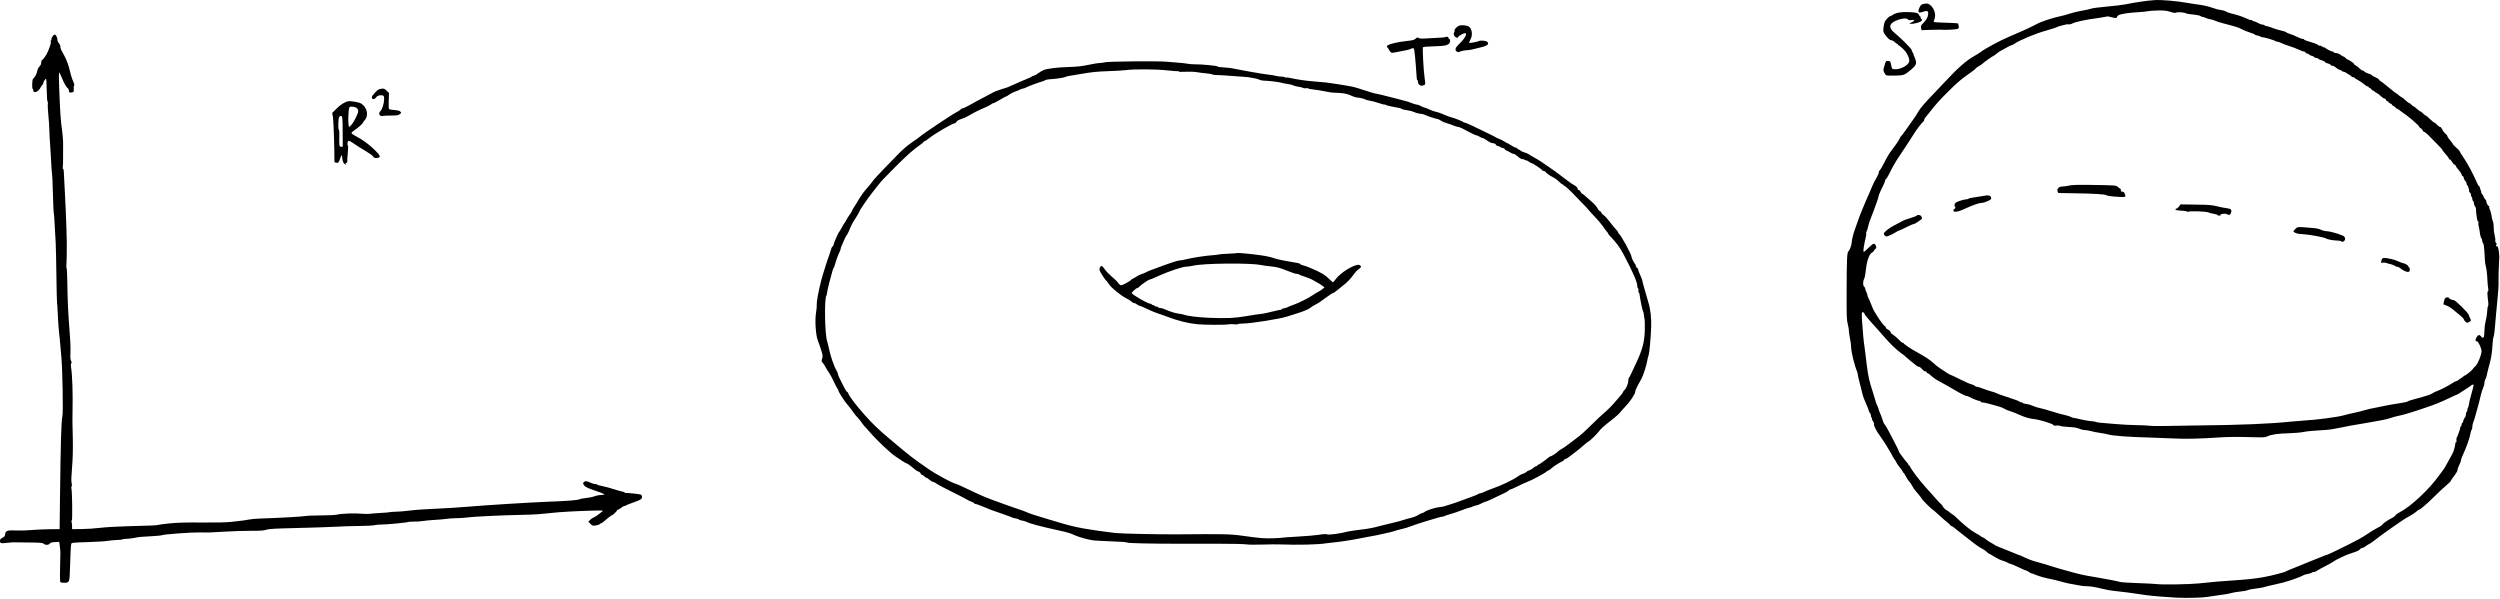 <?xml version="1.0" encoding="UTF-8" standalone="no"?>
<!-- Created with Inkscape (http://www.inkscape.org/) -->

<svg
   version="1.1"
   id="svg877"
   width="4694.667"
   height="1124"
   viewBox="0 0 4694.667 1124"
   xmlns="http://www.w3.org/2000/svg"
   xmlns:svg="http://www.w3.org/2000/svg">
  <defs
     id="defs881" />
  <g
     id="g883">
    <path
       style="fill:#000000;stroke-width:1.333"
       d="m 4086,1122.264 c -18.472,-0.93 -46.312,-3.263 -55.333,-4.636 -24.063,-3.663 -51.819,-7.331 -60,-7.931 -5.5,-0.403 -17.114,-2.538 -25.809,-4.744 -9.561,-2.426 -19.31,-4.024 -24.667,-4.043 -4.872,-0.017 -11.258,-0.615 -14.191,-1.328 -2.933,-0.713 -9.489,-1.911 -14.568,-2.663 -5.079,-0.752 -11.979,-2.23 -15.333,-3.285 -6.429,-2.021 -25.539,-6.629 -33.432,-8.061 -5.477,-0.994 -19.653,-5.534 -22.982,-7.36 -1.274,-0.699 -3.143,-1.27 -4.154,-1.27 -1.011,0 -3.364,-1.2 -5.228,-2.667 -1.865,-1.467 -4.073,-2.667 -4.908,-2.667 -0.835,0 -7.04,-2.667 -13.79,-5.928 -6.75,-3.26 -14.072,-6.341 -16.272,-6.846 -2.2,-0.505 -4.9,-1.646 -6,-2.536 -1.1,-0.89 -5,-2.421 -8.667,-3.402 -3.667,-0.981 -10.723,-4.372 -15.68,-7.536 -4.958,-3.164 -9.503,-5.753 -10.101,-5.753 -0.598,0 -2.542,-1.552 -4.32,-3.448 -1.778,-1.896 -5.632,-4.548 -8.566,-5.893 -2.933,-1.345 -9.028,-5.343 -13.544,-8.886 -4.516,-3.542 -14.046,-10.941 -21.178,-16.441 -7.132,-5.5 -14.917,-11.65 -17.299,-13.667 -2.382,-2.017 -5.002,-3.667 -5.822,-3.667 -0.82,0 -1.491,-0.477 -1.491,-1.059 0,-0.583 -2.85,-3.286 -6.333,-6.007 -3.483,-2.721 -10.818,-9.145 -16.299,-14.274 -5.481,-5.129 -10.386,-9.326 -10.899,-9.326 -1.026,0 -19.802,-18.632 -19.802,-19.651 0,-0.904 -7.927,-11.011 -12.057,-15.373 -1.922,-2.03 -4.787,-6.279 -6.368,-9.444 -1.581,-3.165 -4.085,-6.85 -5.564,-8.189 -1.48,-1.339 -4.313,-5.639 -6.296,-9.556 -1.983,-3.917 -4.08,-7.121 -4.66,-7.121 -0.58,0 -1.055,-0.64 -1.055,-1.423 0,-0.783 -2.7,-4.738 -6,-8.789 -3.3,-4.051 -6,-7.951 -6,-8.666 0,-0.715 -1.459,-3.213 -3.242,-5.55 -1.783,-2.338 -3.889,-5.748 -4.681,-7.578 -0.791,-1.83 -2.783,-5.462 -4.425,-8.072 -1.642,-2.609 -4.749,-7.709 -6.903,-11.333 -2.155,-3.624 -6.654,-10.466 -10,-15.205 -6.501,-9.208 -8.812,-12.863 -10.151,-16.051 -0.462,-1.1 -1.456,-3.293 -2.209,-4.873 -0.753,-1.58 -1.007,-3.46 -0.564,-4.177 0.443,-0.717 -0.425,-2.868 -1.929,-4.781 -1.504,-1.912 -2.386,-4.042 -1.96,-4.731 0.426,-0.69 0.165,-1.631 -0.58,-2.092 -0.745,-0.461 -1.355,-2.259 -1.355,-3.997 0,-1.738 -0.9,-4.059 -2,-5.159 -1.1,-1.1 -2,-2.702 -2,-3.56 0,-0.858 -0.823,-3.451 -1.829,-5.762 -7.178,-16.486 -9.011,-21.286 -10.08,-26.403 -0.666,-3.189 -2.853,-11.798 -4.859,-19.132 -2.006,-7.333 -3.756,-14.833 -3.888,-16.667 -0.132,-1.833 -0.628,-4.233 -1.103,-5.333 -5.069,-11.752 -11.172,-36.631 -11.446,-46.658 -0.109,-4.028 -0.746,-9.428 -1.413,-12 -1.17,-4.51 -2.943,-17.226 -2.977,-21.342 -0.013,-1.1 -0.82,-5.3 -1.803,-9.333 -2.178,-8.937 -2.323,-13.025 -2.217,-62.667 0.124,-57.73 0.771,-72.654 3.218,-74.167 2.09,-1.292 6.296,-12.176 6.242,-16.154 -0.057,-4.23 3.531,-19.113 6.031,-25.012 0.932,-2.2 3.355,-9.1 5.384,-15.333 3.137,-9.639 13.311,-34.432 22.158,-54 1.326,-2.933 3.663,-8.475 5.193,-12.315 1.53,-3.84 4.867,-10.44 7.416,-14.667 2.549,-4.227 4.636,-8.962 4.638,-10.522 0,-1.56 0.942,-3.615 2.088,-4.567 1.147,-0.952 4.641,-6.875 7.765,-13.163 5.764,-11.601 10.197,-18.93 15.745,-26.029 6.463,-8.27 14.376,-20.134 14.39,-21.574 0.013,-0.827 0.974,-2.299 2.146,-3.272 1.172,-0.973 4.789,-5.696 8.038,-10.497 3.248,-4.8 9.214,-13.228 13.258,-18.728 4.043,-5.5 9.156,-13.35 11.362,-17.443 2.455,-4.557 11.404,-15.157 23.076,-27.333 10.486,-10.94 22.906,-24.029 27.6,-29.087 23,-24.787 38.849,-38.698 53.514,-46.971 4.594,-2.592 10.185,-6.104 12.423,-7.806 8.966,-6.815 36.979,-21.884 53.263,-28.652 1.467,-0.61 5.667,-2.452 9.333,-4.094 12.82,-5.741 16.005,-7.119 16.667,-7.212 0.953,-0.134 24.272,-11.372 26.667,-12.852 5.917,-3.657 30.078,-11.694 42.667,-14.192 5.5,-1.091 13.9,-3.378 18.667,-5.082 4.767,-1.704 14.667,-4.093 22,-5.309 7.333,-1.216 15.433,-3.013 18,-3.993 2.567,-0.98 15.912,-2.754 29.656,-3.943 13.744,-1.188 29.344,-3.039 34.667,-4.113 20.645,-4.165 39.025,-6.843 55.01,-8.015 12.522,-0.918 43.783,1.814 63.535,5.552 5.611,1.062 12.511,2.146 15.333,2.408 9.167,0.853 21.465,3.497 29.384,6.316 8.432,3.002 10.396,3.501 18.414,4.677 2.933,0.43 6.233,1.522 7.333,2.427 1.1,0.905 5,2.397 8.667,3.318 15.46,3.88 21.395,5.875 31.653,10.638 3.476,1.614 6.926,2.56 7.667,2.103 0.741,-0.458 1.347,-0.197 1.347,0.58 0,0.777 0.808,1.412 1.795,1.412 1.672,0 7.814,2.524 13.187,5.419 1.274,0.686 3.488,1.248 4.921,1.248 1.433,0 2.977,0.6 3.43,1.333 0.453,0.733 2.001,1.333 3.438,1.333 1.438,0 6.295,1.496 10.794,3.324 4.499,1.828 11.837,4.064 16.307,4.969 4.47,0.905 8.905,2.393 9.854,3.308 0.95,0.914 4.067,2.293 6.927,3.063 2.86,0.77 8.8,3.186 13.198,5.369 4.399,2.183 9.232,3.968 10.739,3.968 1.508,0 2.741,0.504 2.741,1.12 0,0.616 2.55,1.846 5.667,2.733 13.273,3.779 18.915,5.872 20.738,7.694 1.067,1.067 2.762,1.624 3.767,1.238 1.005,-0.386 1.828,-0.085 1.828,0.669 0,0.754 0.6,0.999 1.333,0.546 0.733,-0.453 1.333,-0.189 1.333,0.588 0,0.777 1.15,1.412 2.556,1.412 1.405,0 2.755,0.45 3,1 0.703,1.583 11.248,7 13.626,7 1.183,0 2.152,0.6 2.152,1.333 0,0.733 1.84,1.333 4.089,1.333 2.307,0 5.993,1.452 8.459,3.333 2.404,1.833 4.971,3.333 5.704,3.333 0.734,0 2.42,1.2 3.748,2.667 1.327,1.467 2.9,2.667 3.494,2.667 1.927,0 13.127,7.602 12.348,8.381 -0.416,0.416 0.95,1.647 3.035,2.735 2.085,1.089 5.532,3.812 7.661,6.051 2.129,2.239 4.357,3.771 4.952,3.404 0.594,-0.367 2.271,0.522 3.726,1.977 1.455,1.455 5.077,3.3 8.049,4.1 2.972,0.8 5.404,1.917 5.404,2.482 0,0.565 3.246,2.487 7.213,4.27 3.967,1.784 6.95,3.668 6.629,4.188 -0.321,0.52 0.783,1.669 2.454,2.555 1.671,0.886 8.737,6.378 15.704,12.207 6.967,5.828 13.567,10.942 14.667,11.364 1.1,0.422 2.9,1.771 4,2.996 1.1,1.226 3.8,3.164 6,4.307 2.2,1.143 5.762,3.932 7.916,6.197 2.154,2.265 4.599,4.119 5.434,4.119 0.835,0 2.927,1.5 4.65,3.333 1.722,1.833 3.653,3.333 4.291,3.333 0.637,0 3.607,2.25 6.599,5 2.992,2.75 5.881,4.878 6.42,4.73 0.538,-0.149 2.676,1.501 4.751,3.667 2.075,2.165 4.41,3.95 5.189,3.966 0.779,0.016 4.396,3.016 8.037,6.667 3.641,3.651 7.338,6.638 8.215,6.638 0.877,0 3.109,1.8 4.96,4 1.851,2.2 4.335,4 5.52,4 1.187,0 2.999,2.023 4.037,4.507 1.036,2.479 3.705,6.04 5.932,7.914 2.227,1.874 4.049,4.27 4.049,5.325 0,1.055 2.095,4.206 4.656,7.001 2.561,2.796 4.961,6.044 5.334,7.219 0.373,1.175 3.378,4.393 6.678,7.151 3.3,2.758 6,5.608 6,6.332 0,0.724 3.797,6.844 8.439,13.6 7.233,10.529 17.162,29.327 25.326,47.95 1.206,2.75 2.837,5 3.626,5 0.788,0 1.129,0.493 0.756,1.096 -0.372,0.603 0.189,2.765 1.248,4.805 1.059,2.04 1.64,4.17 1.293,4.732 -0.348,0.562 0.556,2.392 2.007,4.065 1.451,1.674 2.639,3.738 2.639,4.587 0,0.85 1.206,2.839 2.68,4.422 1.474,1.582 2.531,3.345 2.35,3.918 -0.658,2.072 3.313,9.653 4.631,8.839 0.75,-0.464 1.058,-0.012 0.692,1.017 -0.363,1.019 -0.047,3.038 0.702,4.488 1.592,3.082 3.514,10.35 4.239,16.031 0.281,2.2 1.253,5.8 2.162,8 0.908,2.2 1.518,7 1.355,10.667 -0.163,3.667 0.593,10.072 1.681,14.234 1.087,4.162 1.675,8.723 1.305,10.135 -0.369,1.412 0.21,3.448 1.287,4.525 1.364,1.364 1.577,2.638 0.704,4.199 -1.265,2.261 -1.143,2.439 1.879,2.741 1.026,0.103 2.061,3.498 2.692,8.833 1.312,11.082 1.289,9.111 0.292,25.333 -0.473,7.7 -0.812,19.1 -0.754,25.333 0.059,6.233 0.075,11.933 0.036,12.667 -0.039,0.733 -0.261,4.933 -0.494,9.333 -0.233,4.4 -1.086,14 -1.895,21.333 -0.809,7.333 -1.758,17.233 -2.108,22 -1.879,25.591 -3.809,43.49 -4.822,44.719 -0.628,0.762 -1.471,6.462 -1.873,12.667 -1.28,19.768 -2.15,25.393 -6.26,40.501 -2.211,8.129 -4.353,16.88 -4.759,19.446 -0.406,2.567 -1.56,5.85 -2.564,7.297 -1.004,1.446 -1.826,4.62 -1.826,7.053 0,2.433 -1.124,6.649 -2.497,9.37 -1.373,2.721 -3.521,9.747 -4.773,15.614 -1.252,5.867 -4.043,16.667 -6.204,24 -2.16,7.333 -4.164,14.533 -4.452,16 -0.289,1.467 -1.474,4.897 -2.633,7.624 -1.159,2.726 -2.108,7.041 -2.108,9.588 0,2.547 -0.534,4.961 -1.186,5.364 -0.652,0.403 -1.502,2.689 -1.889,5.079 -1.618,10.001 -7.101,25.785 -15.071,43.385 -1.753,3.872 -3.188,7.93 -3.188,9.018 0,1.088 -0.527,3.02 -1.171,4.294 -3.034,6 -5.496,12.629 -5.496,14.794 0,1.314 -2.7,5.865 -6,10.115 -3.3,4.25 -6,8.142 -6,8.648 0,1.298 -3.813,5.124 -12.05,12.091 -3.901,3.3 -12.836,11.724 -19.855,18.72 -7.019,6.996 -15.095,14.496 -17.947,16.667 -2.852,2.171 -5.959,4.697 -6.905,5.614 -0.946,0.917 -2.299,1.667 -3.007,1.667 -0.708,0 -3.09,1.684 -5.294,3.742 -2.203,2.058 -7.817,5.772 -12.474,8.252 -4.657,2.481 -11.905,6.946 -16.106,9.924 -4.201,2.978 -12.505,8.714 -18.455,12.748 -5.949,4.033 -14.352,10.033 -18.673,13.333 -4.32,3.3 -10.804,8.245 -14.408,10.989 -3.604,2.744 -7.664,5.396 -9.023,5.894 -1.359,0.497 -4.167,2.302 -6.239,4.011 -2.073,1.709 -4.893,3.106 -6.267,3.106 -1.374,0 -2.978,0.812 -3.564,1.805 -1.448,2.451 -5.765,4.594 -15.522,7.702 -4.516,1.439 -10.311,3.57 -12.877,4.735 -12.823,5.822 -16.997,7.944 -20.667,10.505 -2.2,1.536 -5.8,3.716 -8,4.845 -13.3,6.825 -25.507,13.496 -26.6,14.536 -0.697,0.662 -2.611,1.205 -4.255,1.205 -1.643,0 -3.326,0.548 -3.74,1.217 -0.414,0.669 -3.276,1.644 -6.361,2.165 -3.085,0.521 -6.532,1.43 -7.66,2.021 -12.515,6.546 -34.545,13.755 -54.718,17.906 -9.167,1.886 -18.142,4.057 -19.946,4.825 -1.804,0.768 -8.704,1.999 -15.333,2.735 -6.63,0.736 -13.854,2.138 -16.054,3.115 -2.2,0.977 -8.5,2.142 -14,2.59 -5.5,0.448 -13,1.722 -16.667,2.832 -3.667,1.109 -9.667,2.297 -13.333,2.639 -3.667,0.342 -9.667,1.184 -13.333,1.871 -8.507,1.594 -27.387,4.003 -30,3.828 -1.1,-0.074 -8,0.163 -15.333,0.525 -7.333,0.363 -21.733,0.236 -32,-0.281 z m 42.667,-26.666 c 30.093,-3.15 40.102,-4.03 60.667,-5.336 27.445,-1.743 43.75,-3.434 60,-6.222 14.131,-2.424 41.143,-9.301 43.282,-11.019 0.762,-0.612 5.585,-2.707 10.718,-4.656 5.133,-1.949 11.133,-4.381 13.333,-5.405 2.2,-1.024 11.8,-4.953 21.333,-8.732 9.533,-3.779 18.833,-7.495 20.667,-8.257 6.833,-2.842 8.748,-3.551 12,-4.444 3.51,-0.965 41.738,-19.757 58.541,-28.779 5.431,-2.916 13.531,-7.894 18,-11.063 4.469,-3.169 11.84,-7.624 16.381,-9.899 4.541,-2.276 8.741,-4.896 9.333,-5.824 1.88,-2.943 11.536,-9.807 17.431,-12.392 3.128,-1.371 6.558,-3.821 7.621,-5.444 1.064,-1.623 4.508,-4.237 7.655,-5.809 21.011,-10.493 56.236,-43.394 75.036,-70.085 1.467,-2.082 3.906,-5.324 5.42,-7.205 3.528,-4.38 7.161,-10.45 13.146,-21.961 2.633,-5.065 5.291,-9.865 5.907,-10.667 1.792,-2.333 5.527,-14.975 5.527,-18.708 0,-1.879 0.67,-3.416 1.489,-3.416 0.86,0 1.177,-1.192 0.751,-2.82 -0.406,-1.551 -0.246,-3.801 0.355,-5 2.466,-4.922 6.739,-17.049 6.739,-19.127 0,-1.226 0.6,-2.6 1.333,-3.053 0.733,-0.453 1.333,-1.989 1.333,-3.412 0,-1.423 0.525,-2.588 1.167,-2.588 0.642,0 1.534,-1.835 1.982,-4.077 0.449,-2.243 1.724,-4.985 2.833,-6.095 1.11,-1.11 2.018,-3.74 2.018,-5.844 0,-2.104 0.6,-4.197 1.333,-4.65 0.733,-0.453 1.333,-2.169 1.333,-3.812 0,-1.643 0.56,-3.558 1.244,-4.255 0.684,-0.697 1.496,-3.667 1.804,-6.6 0.308,-2.933 1.818,-9.533 3.357,-14.667 1.539,-5.133 3.101,-10.833 3.472,-12.667 0.371,-1.833 1.071,-4.683 1.554,-6.333 0.642,-2.189 0.327,-3 -1.165,-3 -1.124,0 -2.244,0.453 -2.489,1.006 -0.244,0.553 -4.644,3.64 -9.778,6.859 -5.133,3.219 -10.959,6.966 -12.946,8.327 -1.987,1.361 -3.997,2.474 -4.466,2.474 -0.469,0 -7.244,3.057 -15.054,6.792 -17.75,8.49 -22.989,10.592 -46.201,18.532 -23.67,8.098 -39.293,12.786 -48.871,14.665 -4.145,0.813 -10.515,2.567 -14.155,3.898 -3.64,1.33 -10.748,3.122 -15.796,3.982 -5.048,0.86 -13.978,2.495 -19.845,3.633 -5.867,1.138 -17.867,3.207 -26.667,4.597 -8.8,1.39 -18.7,3.178 -22,3.974 -3.3,0.795 -9,1.923 -12.667,2.506 -3.667,0.583 -9.667,1.699 -13.333,2.481 -3.667,0.781 -14.96,1.78 -25.097,2.219 -10.137,0.439 -22.737,1.721 -28,2.849 -5.263,1.128 -17.67,2.244 -27.57,2.481 -20.56,0.492 -34.472,2.476 -40.501,5.777 -3.608,1.976 -7.199,2.2 -26.832,1.672 -29.672,-0.797 -46.491,-0.71 -62,0.32 -38.348,2.547 -64.026,3.177 -85.333,2.093 -12.833,-0.653 -34.733,-1.48 -48.667,-1.838 -38.688,-0.994 -69.021,-3.291 -77.175,-5.843 -2.287,-0.716 -8.959,-1.99 -14.825,-2.83 -5.867,-0.841 -13.586,-2.376 -17.153,-3.411 -3.568,-1.035 -8.668,-1.895 -11.333,-1.911 -2.666,-0.016 -7.34,-1.161 -10.387,-2.545 -3.806,-1.728 -9.947,-2.74 -19.625,-3.235 -7.747,-0.396 -15.255,-1.346 -16.685,-2.111 -1.429,-0.765 -4.473,-1.016 -6.764,-0.558 -3.026,0.605 -4.606,0.236 -5.776,-1.351 -1.832,-2.485 -26.559,-9.948 -35.61,-10.748 -8.282,-0.732 -19.184,-3.957 -28.674,-8.481 -4.396,-2.096 -11.593,-4.903 -15.993,-6.238 -4.4,-1.335 -9.5,-3.471 -11.333,-4.746 -1.833,-1.276 -6.633,-3.217 -10.667,-4.315 C 3749.3,762.155 3741.5,760 3736,758.464 c -5.5,-1.536 -11.685,-2.807 -13.745,-2.824 -2.151,-0.018 -3.395,-0.599 -2.921,-1.365 0.453,-0.733 -0.335,-1.333 -1.752,-1.333 -2.623,0 -12.718,-3.908 -19.12,-7.402 -1.946,-1.062 -4.346,-1.937 -5.333,-1.944 -2.183,-0.015 -11.103,-4.428 -21.58,-10.677 -9.196,-5.485 -20.29,-11.736 -29.547,-16.649 -6.862,-3.642 -12.465,-7.627 -17.611,-12.525 -1.619,-1.541 -3.588,-2.803 -4.375,-2.803 -0.787,0 -1.789,-0.934 -2.228,-2.077 -0.438,-1.142 -1.552,-1.787 -2.476,-1.432 -0.923,0.354 -3.393,-1.411 -5.487,-3.923 -2.095,-2.512 -4.74,-4.568 -5.878,-4.568 -1.138,0 -3.465,-1.05 -5.17,-2.333 -5.503,-4.142 -20.735,-16.833 -22.109,-18.421 -0.733,-0.848 -4.064,-3.371 -7.402,-5.608 -6.872,-4.606 -21.654,-18.936 -30.598,-29.662 -3.3,-3.958 -9.661,-11.121 -14.136,-15.918 -7.117,-7.63 -18.636,-20.787 -21.646,-24.723 -0.561,-0.733 -1.42,-2.383 -1.91,-3.667 -0.49,-1.283 -1.868,-2.333 -3.061,-2.333 -1.921,0 -2.076,1.647 -1.351,14.333 1.094,19.155 3.234,41.991 4.779,51 0.692,4.033 1.594,10.933 2.005,15.333 0.411,4.4 1.362,12.5 2.113,18 3.541,25.928 3.975,27.821 12.529,54.667 1.986,6.233 3.839,12.497 4.117,13.92 0.278,1.423 1.718,5.166 3.2,8.319 1.482,3.153 2.694,6.347 2.694,7.098 0,0.751 0.552,2.408 1.227,3.681 1.361,2.568 6.157,15.43 7.364,19.747 0.425,1.521 1.816,3.935 3.091,5.365 1.275,1.43 4.609,7.086 7.409,12.568 2.8,5.483 7.999,15.484 11.552,22.225 3.554,6.741 6.894,13.641 7.422,15.333 0.528,1.692 1.369,3.377 1.869,3.744 0.499,0.367 2.775,3.367 5.056,6.667 2.281,3.3 5.692,7.624 7.579,9.608 1.887,1.985 3.431,4.235 3.431,5 0,0.765 0.6,1.392 1.333,1.392 0.733,0 1.333,0.638 1.333,1.418 0,2.886 18.834,27.855 30.681,40.677 6.728,7.281 15.027,16.533 18.442,20.559 3.415,4.027 7.56,8.42 9.21,9.763 1.65,1.343 3,2.971 3,3.618 0,1.424 6.387,7.964 7.778,7.964 0.544,0 3.067,1.776 5.606,3.946 2.539,2.17 5.02,3.97 5.514,4 0.494,0.03 2.605,1.704 4.693,3.721 15.48,14.955 28.737,25.796 37.19,30.412 5.45,2.976 10.625,6.126 11.498,7 0.874,0.874 2.218,1.59 2.988,1.592 0.77,0 3.336,1.657 5.701,3.679 2.365,2.022 6.566,4.841 9.333,6.264 2.768,1.423 5.932,3.302 7.032,4.174 2.048,1.624 8.228,4.277 24.667,10.591 5.133,1.971 11.85,4.718 14.927,6.103 3.076,1.385 6.079,2.519 6.671,2.519 0.593,0 5.418,2.106 10.724,4.679 5.305,2.574 12.803,5.517 16.662,6.541 9.681,2.569 28.457,8.128 35.683,10.565 3.3,1.113 9.6,3.006 14,4.206 4.4,1.2 12.2,3.368 17.333,4.817 19.362,5.466 26.896,7.132 47.333,10.463 18.465,3.01 41.592,7.478 48,9.274 2.567,0.719 17.267,1.686 32.667,2.148 15.4,0.462 31.9,1.331 36.667,1.93 10.398,1.308 61.169,0.461 78,-1.301 z m -2,-296.636 c 81.309,-0.815 135.812,-3.087 177.487,-7.4 7.784,-0.806 18.284,-1.664 23.333,-1.907 20.087,-0.969 61.721,-6.379 72.513,-9.423 6.233,-1.758 13.733,-3.597 16.667,-4.085 5.423,-0.904 20.207,-4.583 28.66,-7.132 2.563,-0.773 8.263,-2.036 12.667,-2.807 4.404,-0.771 13.107,-2.545 19.34,-3.943 6.233,-1.398 18.233,-3.519 26.667,-4.715 8.433,-1.195 16.049,-2.766 16.925,-3.491 1.62,-1.342 5.191,-2.431 29.455,-8.982 7.542,-2.036 15.342,-4.905 17.333,-6.375 1.991,-1.47 6.02,-3.456 8.954,-4.413 5.766,-1.882 22.55,-10.661 29.853,-15.615 2.486,-1.686 5.293,-3.065 6.238,-3.065 0.945,0 2.512,-0.784 3.481,-1.741 0.969,-0.958 3.712,-2.887 6.095,-4.287 2.383,-1.4 4.333,-3.052 4.333,-3.671 0,-0.619 0.51,-0.81 1.133,-0.424 1.178,0.728 15.15,-10.507 16.044,-12.902 0.28,-0.751 2.419,-3.042 4.753,-5.091 4.421,-3.882 11.404,-21.236 11.404,-28.34 0,-5.045 -6.155,-18.21 -8.515,-18.21 -3.191,0 -3.597,-2.033 -1.317,-6.603 2.79,-5.592 5.652,-6.577 8.587,-2.953 4.806,5.935 6.487,3.14 6.7,-11.134 0.076,-5.121 1.03,-12.576 2.121,-16.568 1.09,-3.992 2.27,-10.592 2.621,-14.667 1.058,-12.267 1.12,-12.69 2.078,-14.173 0.508,-0.787 0.721,-3.187 0.473,-5.333 -2.014,-17.427 -2.158,-21.698 -0.761,-22.561 0.942,-0.582 1.157,-2.499 0.575,-5.135 -0.51,-2.314 -1.109,-8.106 -1.332,-12.873 -0.777,-16.662 -1.804,-24.798 -4.211,-33.333 -0.31,-1.1 -0.814,-7.7 -1.12,-14.667 -0.71,-16.153 -1.725,-23.735 -3.309,-24.714 -0.691,-0.427 -1.256,-2.108 -1.256,-3.734 0,-1.627 -0.843,-4.161 -1.873,-5.632 -1.03,-1.471 -2.226,-5.954 -2.657,-9.963 -0.431,-4.009 -1.385,-9.376 -2.121,-11.925 -0.736,-2.55 -0.976,-5.775 -0.534,-7.167 0.469,-1.476 0.264,-2.198 -0.491,-1.731 -1.476,0.912 -3.679,-11.958 -4.228,-24.704 -0.053,-1.231 -0.865,-3.031 -1.805,-4 -0.94,-0.969 -1.845,-3.562 -2.011,-5.762 -0.167,-2.2 -0.898,-4.2 -1.625,-4.444 -0.727,-0.244 -1.322,-1.859 -1.322,-3.588 0,-1.729 -0.6,-3.514 -1.333,-3.968 -0.733,-0.453 -1.333,-2.307 -1.333,-4.121 0,-1.813 -0.896,-3.641 -1.992,-4.061 -1.096,-0.42 -1.682,-1.267 -1.302,-1.881 0.887,-1.436 -2.365,-11.938 -3.696,-11.938 -0.555,0 -1.009,-1.2 -1.009,-2.667 0,-1.467 -1.2,-3.867 -2.667,-5.333 -1.467,-1.467 -2.667,-3.885 -2.667,-5.375 0,-1.49 -0.9,-3.054 -2,-3.476 -1.1,-0.422 -2,-1.674 -2,-2.782 0,-1.108 -1.821,-4.194 -4.046,-6.857 -5.665,-6.78 -5.978,-7.222 -6.984,-9.855 -0.493,-1.29 -1.515,-2.19 -2.272,-2 -0.757,0.19 -2.776,-2.054 -4.485,-4.988 -1.71,-2.933 -3.807,-5.183 -4.661,-5 -0.853,0.183 -1.552,-0.483 -1.552,-1.482 0,-0.998 -2.7,-4.714 -6,-8.258 -3.3,-3.544 -6,-7.048 -6,-7.786 0,-0.739 -4.65,-5.927 -10.333,-11.529 -5.683,-5.602 -11.351,-11.332 -12.595,-12.732 -4.338,-4.884 -10.245,-9.88 -11.682,-9.88 -0.796,0 -2.13,-1.5 -2.966,-3.333 -0.835,-1.833 -2.282,-3.333 -3.215,-3.333 -0.933,0 -2.035,-1.067 -2.449,-2.371 -1.102,-3.471 -21.455,-20.843 -33.932,-28.962 -1.127,-0.733 -2.867,-2.083 -3.867,-3 -1,-0.917 -2.348,-1.667 -2.996,-1.667 -0.648,0 -2.677,-1.5 -4.511,-3.333 -1.833,-1.833 -3.961,-3.333 -4.727,-3.333 -0.767,0 -1.394,-0.615 -1.394,-1.366 0,-0.751 -1.5,-1.937 -3.333,-2.634 -1.833,-0.697 -3.333,-1.882 -3.333,-2.634 0,-0.751 -0.86,-1.366 -1.91,-1.366 -1.05,0 -2.291,-1.2 -2.756,-2.667 -0.466,-1.467 -1.888,-2.667 -3.162,-2.667 -1.274,0 -4.312,-2.06 -6.752,-4.577 -2.44,-2.518 -6.158,-5.29 -8.262,-6.162 -2.104,-0.871 -3.825,-2.112 -3.825,-2.756 0,-0.644 -0.895,-1.172 -1.989,-1.172 -1.094,0 -2.738,-1.2 -3.654,-2.667 -0.916,-1.467 -2.421,-2.667 -3.345,-2.667 -0.924,0 -1.679,-0.6 -1.679,-1.333 0,-0.733 -0.898,-1.333 -1.996,-1.333 -1.098,0 -4.248,-1.977 -7,-4.394 -2.752,-2.417 -7.854,-5.866 -11.337,-7.664 -3.483,-1.799 -6.333,-3.721 -6.333,-4.273 0,-0.551 -1.2,-1.002 -2.667,-1.002 -1.467,0 -2.667,-0.499 -2.667,-1.108 0,-0.609 -1.65,-1.958 -3.667,-2.998 -2.017,-1.039 -3.967,-2.191 -4.333,-2.559 -1.587,-1.592 -6.796,-4.002 -8.649,-4.002 -1.11,0 -2.018,-0.6 -2.018,-1.333 0,-0.733 -1.117,-1.333 -2.483,-1.333 -1.366,0 -4.748,-1.8 -7.517,-4 -4.688,-3.725 -6.484,-4.555 -9,-4.158 -0.55,0.087 -1,-0.383 -1,-1.045 0,-1.114 -8.326,-4.693 -8.943,-3.844 -0.152,0.209 -1.052,-0.627 -2,-1.857 -0.948,-1.23 -4.274,-2.904 -7.391,-3.718 -3.117,-0.814 -5.667,-2.058 -5.667,-2.763 0,-0.705 -1.427,-1.282 -3.17,-1.282 -1.743,0 -3.917,-0.9 -4.83,-2 -0.913,-1.1 -2.695,-2 -3.959,-2 -1.265,0 -3.669,-1.188 -5.342,-2.639 -1.673,-1.451 -3.57,-2.313 -4.213,-1.915 -0.644,0.398 -1.531,-0.215 -1.971,-1.361 -0.44,-1.146 -1.829,-2.085 -3.088,-2.085 -1.258,0 -5.844,-1.684 -10.191,-3.742 -4.347,-2.058 -12.403,-5.128 -17.903,-6.822 -5.5,-1.694 -12.182,-4.211 -14.848,-5.592 -2.666,-1.381 -5.996,-2.511 -7.4,-2.511 -1.403,0 -3.122,-0.539 -3.818,-1.198 -1.719,-1.626 -20.405,-7.143 -24.806,-7.323 -1.947,-0.08 -3.294,-0.542 -2.994,-1.027 0.3,-0.485 -1.857,-1.288 -4.794,-1.784 -2.936,-0.496 -5.339,-1.331 -5.339,-1.856 0,-0.525 -4.35,-2.332 -9.667,-4.016 -5.317,-1.684 -12.367,-4.547 -15.667,-6.361 -5.977,-3.286 -9.279,-4.331 -33.333,-10.546 -6.967,-1.8 -14.167,-4.093 -16,-5.097 -1.833,-1.003 -5.932,-2.253 -9.109,-2.777 -3.177,-0.524 -7.377,-1.789 -9.333,-2.809 -1.957,-1.021 -4.572,-1.86 -5.812,-1.864 -1.24,-0.005 -2.577,-0.529 -2.97,-1.166 -0.762,-1.234 -7.499,-2.521 -19.442,-3.716 -4.033,-0.404 -7.933,-1.189 -8.667,-1.746 -2.295,-1.743 -15.549,-2.691 -18.151,-1.298 -1.801,0.964 -4.772,0.57 -10.832,-1.434 -6.658,-2.202 -11.323,-2.716 -23.017,-2.538 -8.067,0.123 -16.81,0.744 -19.43,1.379 -2.62,0.635 -10.72,1.462 -18,1.838 -15.037,0.777 -30.223,2.862 -35.443,4.867 -1.947,0.748 -3.847,2.534 -4.222,3.97 -0.508,1.944 -1.477,2.43 -3.794,1.905 -1.711,-0.388 -4.751,-0.971 -6.756,-1.294 -2.005,-0.324 -4.188,-0.924 -4.852,-1.335 -0.664,-0.41 -4.124,-0.098 -7.689,0.695 -3.565,0.793 -10.381,1.916 -15.148,2.496 -17.674,2.152 -40.417,6.984 -45.009,9.563 -2.753,1.546 -5.971,2.35 -7.686,1.92 -1.622,-0.407 -6.18,0.279 -10.127,1.524 -3.948,1.246 -7.777,2.303 -8.511,2.349 -0.733,0.047 -1.982,0.491 -2.774,0.989 -1.734,1.088 -10.334,3.92 -21.226,6.99 -20.737,5.845 -49.374,17.823 -59.539,24.904 -1.947,1.356 -4.312,2.465 -5.256,2.465 -0.944,0 -5.756,2.4 -10.694,5.333 -4.937,2.933 -9.371,5.333 -9.853,5.333 -0.482,0 -3.439,2.1 -6.571,4.667 -3.132,2.567 -6.054,4.667 -6.494,4.667 -1.122,0 -17.01,11.238 -20.385,14.419 -1.536,1.447 -4.836,3.684 -7.333,4.971 -2.498,1.287 -5.316,3.438 -6.263,4.779 -0.947,1.341 -8.007,6.717 -15.69,11.947 -9.624,6.551 -20.079,15.593 -33.612,29.069 -19.226,19.146 -23.114,23.459 -37.271,41.351 -3.828,4.839 -7.578,9.522 -8.333,10.408 -0.755,0.886 -1.372,2.506 -1.372,3.6 0,1.095 -0.796,2.47 -1.768,3.056 -2.059,1.241 -13.971,16.739 -16.898,21.983 -1.1,1.971 -5.938,9.471 -10.751,16.667 -4.813,7.196 -9.913,14.957 -11.333,17.248 -1.42,2.291 -4.383,6.755 -6.583,9.92 -5.769,8.299 -11.965,19.122 -17.508,30.582 -2.66,5.5 -5.659,10.48 -6.665,11.066 -1.006,0.586 -1.828,1.994 -1.828,3.128 0,1.134 -0.821,3.654 -1.824,5.6 -4.226,8.199 -10.176,21.404 -10.176,22.585 0,2.259 -5.275,17.957 -10.177,30.288 -6.953,17.488 -8.004,20.549 -9.841,28.667 -0.913,4.033 -2.234,8.057 -2.936,8.942 -0.702,0.885 -0.947,2.141 -0.545,2.792 0.402,0.651 0.227,3.227 -0.39,5.725 -3.987,16.152 -5.852,29.208 -4.173,29.208 0.766,0 4.98,-3.586 9.363,-7.97 8.545,-8.545 11.182,-9.102 13.553,-2.865 1.089,2.864 0.839,3.857 -1.435,5.699 -1.515,1.227 -2.754,2.783 -2.754,3.458 0,0.675 -1.439,1.998 -3.198,2.939 -5.193,2.779 -9.941,15.953 -11.441,31.745 -0.714,7.52 -2.213,15.44 -3.33,17.6 -2.596,5.019 -2.611,12.585 -0.031,14.726 1.1,0.913 2.004,2.636 2.008,3.83 0,1.194 0.904,3.889 2,5.989 1.095,2.1 1.992,4.659 1.992,5.685 0,1.026 0.579,2.908 1.286,4.181 1.438,2.587 5.376,11.878 8.047,18.982 3.78,10.054 21.306,35.98 24.333,35.995 0.55,0.003 1,0.924 1,2.047 0,1.123 1.024,2.435 2.274,2.915 3.347,1.284 7.059,4.736 7.059,6.564 0,0.877 2.176,2.94 4.836,4.584 2.66,1.644 7.236,5.593 10.17,8.775 2.934,3.183 6.108,5.787 7.053,5.787 0.946,0 1.919,0.46 2.164,1.023 0.802,1.846 13.593,10.533 23.111,15.696 16.045,8.703 26.446,15.498 32.667,21.34 3.3,3.099 8.149,7.054 10.776,8.788 2.627,1.734 8.148,5.403 12.269,8.153 4.121,2.75 7.972,5.004 8.557,5.008 0.585,0.004 8.784,3.89 18.219,8.635 9.435,4.745 19.164,9.004 21.619,9.464 2.455,0.461 5.159,1.675 6.008,2.698 0.849,1.023 2.718,1.861 4.154,1.861 1.435,0 6.402,1.517 11.037,3.372 4.635,1.854 11.903,4.277 16.151,5.383 4.248,1.106 8.357,2.506 9.133,3.111 0.775,0.605 7.41,3.061 14.743,5.459 21.995,7.191 28.712,9.67 29.453,10.869 0.387,0.627 1.869,1.14 3.292,1.14 1.423,0 2.588,0.524 2.588,1.164 0,0.64 2.85,1.445 6.333,1.788 3.483,0.344 8.927,1.886 12.096,3.428 3.17,1.542 9.17,3.483 13.333,4.313 4.164,0.83 11.771,2.88 16.904,4.554 11.01,3.592 27.52,8.218 33.757,9.457 2.433,0.484 6.033,1.719 8,2.745 1.967,1.026 4.544,1.87 5.727,1.874 1.183,0.004 6.907,1.192 12.72,2.639 5.814,1.447 14.299,2.913 18.857,3.259 4.558,0.345 8.962,1.046 9.787,1.556 0.826,0.51 3.672,1.096 6.327,1.302 2.654,0.206 15.326,1.314 28.159,2.463 12.833,1.149 31.433,2.149 41.333,2.223 9.9,0.074 21,0.595 24.667,1.158 3.667,0.563 19.267,0.727 34.667,0.363 15.4,-0.363 40.3,-0.784 55.333,-0.935 z m 502.871,-195.176 c -1.579,-1.369 -2.901,-3.319 -2.937,-4.333 -0.036,-1.014 -3.099,-4.244 -6.806,-7.177 -3.707,-2.933 -9.551,-7.754 -12.987,-10.712 -3.436,-2.958 -8.989,-6.426 -12.341,-7.706 l -6.094,-2.327 0.998,-5.457 c 0.549,-3.001 1.815,-5.974 2.814,-6.607 2.334,-1.479 6.483,-1.525 6.483,-0.072 0,1.413 6.043,4.214 9.092,4.214 3.247,0 28.242,24.701 28.242,27.91 0,0.615 0.896,2.837 1.992,4.938 2.741,5.255 2.535,6.485 -1.388,8.272 -4.231,1.928 -3.671,2.003 -7.066,-0.942 z m -113.888,-94.851 c -2.76,-1.225 -6.398,-3.524 -8.086,-5.11 -1.688,-1.586 -4.345,-2.883 -5.904,-2.883 -1.56,0 -3.196,-0.584 -3.637,-1.297 -0.688,-1.113 -9.264,-4.114 -13.356,-4.673 -0.733,-0.1 -2.391,-0.665 -3.683,-1.255 -1.292,-0.59 -4.168,-0.806 -6.391,-0.48 -3.281,0.482 -3.881,0.196 -3.188,-1.518 0.469,-1.161 0.996,-2.968 1.17,-4.016 0.667,-4.001 4.827,-4.284 18.091,-1.229 6.188,1.425 7.91,2.027 16.201,5.665 2.678,1.175 5.435,2.136 6.128,2.136 2.815,0 9.67,4.323 9.67,6.098 0,1.046 0.6,1.902 1.333,1.902 0.733,0 1.333,1.73 1.333,3.844 0,4.892 -3.024,5.77 -9.684,2.815 z m -119.649,-55.992 c -1.1,-0.711 -4.884,-1.302 -8.41,-1.313 -6.686,-0.021 -17.936,-2.309 -20.289,-4.126 -2.264,-1.747 -28.605,-6.733 -39.301,-7.438 -11.955,-0.788 -12.949,-0.951 -17.667,-2.886 -4.617,-1.894 -4.59,-2.853 0.208,-7.45 3.815,-3.655 4.063,-3.7 16.217,-2.933 16.269,1.026 25.309,2.106 28.575,3.413 1.467,0.587 4.345,1.742 6.396,2.567 2.051,0.825 5.94,1.499 8.643,1.499 4.755,0 22.83,5.167 29.628,8.47 4.139,2.011 5.166,7.38 1.872,9.789 -2.824,2.065 -3.261,2.095 -5.872,0.408 z m -856.527,-10.513 c -2.939,-3.248 -2.712,-4.476 1.527,-8.265 5.735,-5.124 10.868,-8.393 21.667,-13.798 5.5,-2.753 10.6,-5.49 11.333,-6.083 0.733,-0.593 6.567,-2.669 12.964,-4.613 6.397,-1.945 11.982,-4.104 12.412,-4.799 1.386,-2.243 7.145,-1.359 8.576,1.316 0.759,1.418 1.38,3.145 1.38,3.838 0,1.799 -13.585,10.917 -16.265,10.917 -1.233,0 -7.446,2.7 -13.807,6 -6.361,3.3 -12.258,6 -13.104,6 -0.846,0 -3.732,1.491 -6.414,3.313 -2.682,1.822 -7.858,4.489 -11.503,5.926 -6.338,2.498 -6.721,2.509 -8.767,0.248 z M 4164,403.691 c 0,-0.688 -2.85,-1.62 -6.333,-2.07 -3.483,-0.45 -8.233,-1.653 -10.555,-2.674 -4.577,-2.012 -34.004,-3.057 -38.112,-1.354 -1.283,0.532 -2.333,0.419 -2.333,-0.252 0,-0.671 -2.85,-1.315 -6.333,-1.431 -5.429,-0.181 -8.089,-0.459 -14,-1.465 -1.837,-0.313 -1.028,-2.837 0.909,-2.837 1.05,0 3.154,-1.748 4.675,-3.884 l 2.766,-3.885 28.991,0.379 c 24.231,0.317 30.743,0.836 39.658,3.158 5.867,1.528 14.056,3.141 18.198,3.584 8.25,0.883 10.133,3.182 7.747,9.458 -1.322,3.476 -3.951,4.042 -7.752,1.669 -2.81,-1.755 -12.706,-0.386 -11.486,1.589 0.43,0.696 -0.753,1.266 -2.63,1.266 -1.877,0 -3.412,-0.563 -3.412,-1.252 z m -494.333,-6.352 c -2.304,-0.855 -2.093,-3.948 0.333,-4.879 2.151,-0.825 2.8,-4.851 0.782,-4.851 -0.675,0 -0.785,-1.634 -0.247,-3.667 0.805,-3.04 2.438,-4.177 9.551,-6.651 4.719,-1.641 10.194,-2.991 12.168,-3 1.973,-0.008 3.92,-0.553 4.326,-1.21 0.406,-0.657 5.991,-1.876 12.412,-2.71 6.421,-0.834 14.074,-2.048 17.007,-2.698 7.729,-1.712 12.274,-0.494 13.036,3.494 0.554,2.897 -0.229,3.69 -6.451,6.536 -3.895,1.781 -8.689,3.239 -10.654,3.239 -5.577,0 -16.371,3.818 -35.931,12.71 -7.106,3.23 -13.609,4.698 -16.333,3.687 z m 299.51,-28.298 c -6.32,-0.447 -12.32,-1.495 -13.333,-2.329 -2.355,-1.938 -23.53,-3.256 -59.843,-3.724 -15.767,-0.203 -29.347,-0.447 -30.178,-0.541 -0.831,-0.094 -1.811,-1.741 -2.178,-3.66 -0.935,-4.891 3.028,-8.506 9.356,-8.532 2.75,-0.012 8.311,-0.8 12.357,-1.753 5.268,-1.24 16.247,-1.605 38.667,-1.284 49.615,0.71 49.669,0.714 53.302,4.098 1.747,1.628 3.664,2.96 4.259,2.96 0.595,0 1.082,1.2 1.082,2.667 0,1.467 0.6,2.742 1.333,2.833 0.733,0.092 1.982,0.242 2.775,0.333 1.998,0.231 5.083,6.321 4.272,8.433 -0.702,1.83 -2.479,1.87 -21.87,0.499 z M 112.909,1091.465 c -0.404,-1.546 -0.428,-13.996 -0.052,-27.667 0.796,-28.966 0.83,-26.471 -0.515,-37.523 l -1.055,-8.667 -7.977,0.358 c -5.71,0.256 -8.467,1.014 -9.701,2.667 -2.308,3.091 -8.267,3.397 -11.375,0.585 -2.176,-1.968 -6.144,-2.309 -29.375,-2.518 -14.773,-0.133 -27.759,-0.272 -28.859,-0.308 -1.1,-0.036 -6.2,0.421 -11.333,1.016 C 1.334,1020.722 0,1020.333 0,1015.713 c 0,-2.8 1.027,-4.1 4.577,-5.793 3.639,-1.735 4.664,-3.079 5,-6.55 0.647,-6.685 4.492,-8.061 20.19,-7.225 7.205,0.384 19.805,0.059 28,-0.722 8.195,-0.781 23.74,-1.509 34.545,-1.617 l 19.646,-0.197 0.665,-55.333 c 1.322,-110.018 2.435,-148.374 4.545,-156.667 1.677,-6.591 0.246,-87.563 -1.968,-111.333 -1.127,-12.1 -2.229,-24.7 -2.45,-28 -0.22,-3.3 -1.052,-11.4 -1.849,-18 -0.797,-6.6 -1.845,-21.6 -2.329,-33.333 -0.484,-11.733 -1.134,-21.763 -1.444,-22.288 -0.31,-0.525 -0.847,-23.025 -1.193,-50 -0.346,-26.975 -0.935,-54.746 -1.309,-61.712 -2.534,-47.295 -3.093,-55.932 -3.682,-56.907 -0.363,-0.601 -1.082,-17.293 -1.598,-37.093 -0.515,-19.8 -1.242,-36.494 -1.615,-37.098 -0.373,-0.604 -0.91,-6.604 -1.193,-13.333 -0.283,-6.729 -0.854,-17.035 -1.269,-22.902 -0.415,-5.867 -0.99,-15.167 -1.279,-20.667 -0.288,-5.5 -0.614,-10 -0.724,-10 -0.11,0 -0.348,-6 -0.529,-13.333 -0.182,-7.333 -1.078,-21.038 -1.991,-30.455 -0.914,-9.417 -1.331,-18.386 -0.927,-19.931 0.404,-1.545 0.16,-3.501 -0.542,-4.347 -0.702,-0.846 -1.406,-10.671 -1.564,-21.834 -0.158,-11.163 -0.693,-20.547 -1.189,-20.853 -1.136,-0.702 -5.193,5.382 -5.193,7.788 0,0.988 -1.2,3.084 -2.667,4.658 C 77.2,162.209 76,163.979 76,164.567 c 0,0.588 -1.524,2.713 -3.387,4.722 -4.057,4.375 -9.946,5.006 -9.946,1.065 0,-1.423 -0.574,-2.942 -1.274,-3.376 -1.655,-1.023 -1.002,-17.936 0.739,-19.126 3.052,-2.087 6.939,-9.279 7.799,-14.431 0.538,-3.221 2.272,-6.79 4.163,-8.566 2.13,-2.001 3.241,-4.515 3.241,-7.336 0,-2.529 0.798,-4.598 1.943,-5.037 2.216,-0.851 8.542,-10.25 10.905,-16.206 4.694,-11.828 5.83,-15.863 5.105,-18.146 -0.461,-1.454 -0.164,-2.521 0.702,-2.521 0.826,0 1.132,-0.599 0.68,-1.331 -1.242,-2.01 3.587,-9.336 6.155,-9.336 2.281,0 5.176,6.109 5.176,10.921 0,1.388 1.2,3.812 2.667,5.386 1.467,1.574 2.67,4.399 2.675,6.278 0.008,3.372 0.787,5.196 6.47,15.159 4.762,8.348 9.205,20.31 11.615,31.269 1.248,5.676 3.339,12.72 4.647,15.653 3.245,7.277 4.321,11.333 3.007,11.333 -0.605,0 -0.891,2.621 -0.636,5.825 0.425,5.347 0.175,5.898 -3.052,6.707 -4.39,1.102 -6.059,0.12 -6.059,-3.561 0,-1.579 -1.516,-4.094 -3.37,-5.588 -1.976,-1.593 -5.518,-7.942 -8.564,-15.349 -2.857,-6.948 -5.69,-12.799 -6.297,-13.002 -0.607,-0.203 -0.656,11.481 -0.11,25.966 1.891,50.164 2.711,62.25 5.719,84.335 1.049,7.7 1.842,17.3 1.762,21.333 -0.08,4.033 -0.09,15.891 -0.024,26.35 0.066,10.459 -0.222,19.909 -0.64,21 -0.419,1.091 -0.202,1.983 0.482,1.983 0.683,0 1.318,1.95 1.41,4.333 0.092,2.383 1.011,19.933 2.042,39 2.484,45.923 4.163,97.595 3.597,110.667 -0.064,1.467 -0.105,6.267 -0.093,10.667 0.013,4.4 -0.229,11.15 -0.537,15 -0.308,3.85 -0.144,7.001 0.365,7.002 0.509,10e-4 1.091,11.851 1.294,26.333 0.445,31.739 1.416,54.261 3.521,81.665 1.725,22.452 2.676,38.204 2.516,41.667 -0.093,2.017 -0.176,5.917 -0.184,8.667 -0.008,2.75 -0.064,6.8 -0.124,9 -0.06,2.2 0.602,5.362 1.47,7.027 1.086,2.083 1.149,3.456 0.2,4.405 -0.868,0.868 -0.99,3.696 -0.331,7.64 2.377,14.216 3.485,48.131 2.731,83.595 -0.203,9.533 -0.285,17.633 -0.182,18 0.103,0.367 0.428,14.889 0.724,32.271 0.365,21.493 -0.114,39.073 -1.496,54.949 -1.358,15.587 -1.62,24.843 -0.788,27.855 0.769,2.785 0.771,5.359 0.005,6.729 -0.683,1.22 -0.903,2.764 -0.49,3.432 1.578,2.554 2.366,59.751 0.836,60.697 -0.817,0.505 -1.041,1.627 -0.498,2.493 0.543,0.866 1.003,4.274 1.022,7.574 l 0.034,6 18,-0.164 c 9.9,-0.09 25.5,-1.115 34.667,-2.279 9.167,-1.163 31.067,-2.472 48.667,-2.909 44.587,-1.107 59.194,-1.738 60.619,-2.619 0.676,-0.418 10.113,-1.676 20.972,-2.796 14.328,-1.478 31.078,-1.931 61.076,-1.651 26.476,0.247 46.126,-0.194 54.667,-1.226 7.333,-0.886 16.033,-1.872 19.333,-2.191 3.3,-0.319 9.44,-1.266 13.644,-2.103 4.204,-0.838 13.504,-1.7 20.667,-1.917 32.269,-0.978 80.231,-3.607 85.69,-4.697 3.3,-0.659 16.867,-1.21 30.15,-1.223 13.442,-0.014 26.59,-0.681 29.654,-1.506 7.391,-1.99 33.158,-2.946 45.529,-1.688 5.5,0.559 12.7,0.629 16,0.156 3.3,-0.473 12.774,-1.213 21.053,-1.645 8.279,-0.431 15.517,-1.071 16.084,-1.421 0.567,-0.35 6.093,-0.742 12.28,-0.871 6.187,-0.129 16.949,-1.02 23.916,-1.98 10.944,-1.509 31.534,-2.839 80,-5.168 6.233,-0.3 18.833,-1.212 28,-2.028 30.222,-2.689 121.444,-8.387 152.667,-9.536 37.715,-1.388 56.504,-2.874 60,-4.746 1.467,-0.785 6.935,-1.806 12.153,-2.269 5.217,-0.463 11.78,-1.8 14.584,-2.972 2.804,-1.171 7.835,-2.315 11.181,-2.54 3.346,-0.226 6.653,-0.471 7.35,-0.544 2.661,-0.281 -1.496,-2.649 -9.267,-5.277 -20.966,-7.094 -25.18,-8.986 -27.757,-12.461 -2.215,-2.988 -2.379,-3.958 -0.961,-5.667 2.314,-2.789 6.446,-2.592 12.718,0.605 2.877,1.467 6.784,2.667 8.682,2.667 1.898,0 4.021,0.554 4.718,1.231 0.697,0.677 5.167,1.96 9.933,2.851 4.767,0.891 13.767,3.304 20,5.361 6.233,2.057 13.583,4.141 16.333,4.63 2.75,0.489 5,1.458 5,2.153 0,0.695 0.477,0.969 1.06,0.609 0.583,-0.36 7.594,0.069 15.579,0.954 14.057,1.558 14.55,1.723 15.474,5.177 1.225,4.582 -2,6.819 -17.446,12.102 -6.233,2.132 -11.903,4.414 -12.6,5.07 -0.697,0.657 -2.11,1.194 -3.141,1.194 -1.031,0 -3.657,1.5 -5.836,3.333 -2.179,1.833 -4.815,3.333 -5.859,3.333 -1.044,0 -1.898,0.608 -1.898,1.352 0,1.532 -8.085,9.216 -9.761,9.275 -0.962,0.034 -11.679,8.435 -16.636,13.039 -0.987,0.917 -2.308,1.667 -2.937,1.667 -0.629,0 -1.955,0.812 -2.948,1.805 -0.993,0.993 -4.507,2.21 -7.809,2.705 -5.499,0.825 -6.328,0.561 -9.864,-3.13 l -3.861,-4.03 3.039,-3.235 c 1.672,-1.779 4.93,-3.992 7.241,-4.918 2.311,-0.925 6.016,-3.224 8.233,-5.107 2.217,-1.883 5.517,-4.479 7.333,-5.767 3.183,-2.258 2.364,-2.316 -22.698,-1.628 -25.271,0.694 -58.495,2.582 -70.667,4.016 -3.3,0.389 -8.7,0.938 -12,1.219 -3.3,0.282 -9.6,0.879 -14,1.326 -4.4,0.447 -19.1,1.03 -32.667,1.294 -36.651,0.715 -91.533,3.338 -100.776,4.817 -4.46,0.714 -13.16,1.31 -19.333,1.324 -6.173,0.015 -15.124,0.607 -19.891,1.315 -4.767,0.709 -14.967,1.613 -22.667,2.01 -7.7,0.397 -17.3,1.29 -21.333,1.986 -4.033,0.696 -11.673,1.237 -16.977,1.204 -5.304,-0.033 -10.142,0.248 -10.751,0.624 -1.868,1.154 -40.026,4.835 -50.12,4.835 -5.227,0 -11.499,0.572 -13.939,1.272 -2.439,0.7 -15.036,1.361 -27.991,1.47 -12.956,0.109 -33.456,0.757 -45.556,1.44 -12.1,0.683 -44.8,1.764 -72.667,2.401 -40.345,0.923 -51.908,1.587 -56.759,3.259 -4.632,1.597 -11.182,2.067 -27.333,1.962 -11.683,-0.076 -34.141,0.628 -49.908,1.564 -31.774,1.886 -29.16,1.805 -46.667,1.444 -15.208,-0.314 -67.57,3.468 -71.333,5.153 -1.467,0.657 -10.167,1.551 -19.333,1.987 -20.451,0.973 -24.14,1.336 -33.645,3.309 -4.129,0.857 -10.548,1.582 -14.265,1.611 -3.717,0.029 -7.018,0.473 -7.336,0.988 -0.318,0.514 -4.968,1.054 -10.333,1.2 -5.365,0.146 -13.355,0.899 -17.755,1.675 -4.4,0.776 -21.444,1.828 -37.875,2.339 -28.421,0.883 -29.902,1.058 -30.425,3.595 -0.778,3.774 -1.34,14.902 -2.219,44 -0.87,28.768 -0.829,28.667 -11.579,28.667 -5.242,0 -6.376,-0.456 -6.991,-2.811 z M 2340,1022.233 c -3.3,-0.671 -28.5,-1.213 -56,-1.204 -27.5,0.01 -61.4,0.019 -75.333,0.023 -44.188,0.012 -89.512,-0.984 -91.159,-2.002 -1.858,-1.148 -11.04,-1.834 -36.841,-2.75 -10.267,-0.365 -22.267,-1.014 -26.667,-1.443 -8.581,-0.837 -27.7,-6.018 -35.333,-9.574 -8.751,-4.078 -13.998,-5.638 -32.667,-9.714 -33.557,-7.327 -52.518,-12.441 -59.608,-16.076 -1.251,-0.642 -4.701,-1.555 -7.667,-2.029 -2.965,-0.474 -5.392,-1.309 -5.392,-1.855 0,-0.546 -2.426,-1.381 -5.392,-1.855 -2.965,-0.474 -6.415,-1.426 -7.667,-2.115 -1.251,-0.689 -8.275,-3.312 -15.608,-5.828 -23.705,-8.135 -26.486,-9.171 -38.667,-14.412 -6.6,-2.84 -13.05,-5.154 -14.333,-5.143 -1.283,0.011 -2.333,-0.533 -2.333,-1.21 0,-0.676 -2.25,-1.96 -5,-2.852 -2.75,-0.892 -6.5,-2.662 -8.333,-3.933 -1.833,-1.271 -11.433,-6.288 -21.333,-11.148 -21.191,-10.404 -32.884,-16.613 -37.356,-19.837 -1.78,-1.283 -4.154,-2.358 -5.274,-2.388 -1.12,-0.03 -4.114,-1.83 -6.653,-4 -2.539,-2.17 -5.296,-3.946 -6.127,-3.946 -0.831,0 -2.596,-1.2 -3.924,-2.667 -1.327,-1.467 -3.18,-2.667 -4.117,-2.667 -0.937,0 -2.084,-1.199 -2.549,-2.664 -0.465,-1.465 -2.448,-3.066 -4.407,-3.557 -1.958,-0.492 -6.569,-3.689 -10.244,-7.105 -3.676,-3.416 -8.783,-7.022 -11.35,-8.014 -2.567,-0.992 -6.767,-3.388 -9.333,-5.325 -2.567,-1.937 -7.067,-4.939 -10,-6.671 -9.519,-5.62 -35.313,-29.836 -50.416,-47.331 -4.431,-5.133 -8.767,-9.933 -9.635,-10.667 -0.868,-0.733 -3.398,-4.033 -5.622,-7.333 -2.224,-3.3 -5.668,-7.5 -7.652,-9.333 -1.984,-1.833 -5.706,-6.483 -8.271,-10.333 -2.565,-3.85 -7.208,-9.85 -10.318,-13.333 -5.53,-6.194 -16.753,-23.64 -16.753,-26.043 0,-0.666 -1.106,-2.804 -2.458,-4.751 -1.352,-1.947 -4.488,-8.039 -6.969,-13.539 -2.481,-5.5 -6.401,-12.7 -8.711,-16 -2.31,-3.3 -5.244,-8.1 -6.52,-10.667 -1.276,-2.567 -3.567,-6.029 -5.089,-7.694 -2.506,-2.741 -2.606,-3.476 -1.054,-7.77 1.536,-4.249 1.338,-5.947 -1.905,-16.306 -1.991,-6.36 -4.524,-13.618 -5.63,-16.129 -4.565,-10.37 -6.545,-40.115 -3.691,-55.457 0.821,-4.412 1.316,-10.655 1.1,-13.873 -0.36,-5.382 3.121,-24.074 8.464,-45.438 2.192,-8.765 12.889,-42.418 15.045,-47.333 0.644,-1.467 1.919,-5.571 2.834,-9.121 0.915,-3.55 2.471,-6.764 3.457,-7.143 0.986,-0.378 1.793,-1.749 1.793,-3.045 0,-2.442 8.876,-22.824 10.458,-24.016 0.492,-0.371 2.644,-3.974 4.78,-8.008 2.137,-4.033 4.277,-7.633 4.756,-8 0.479,-0.367 2.314,-3.367 4.079,-6.667 1.764,-3.3 4.87,-8.186 6.901,-10.859 2.031,-2.672 3.693,-5.462 3.693,-6.199 0,-0.737 2.005,-4.319 4.454,-7.96 2.45,-3.641 4.873,-7.451 5.386,-8.467 3.65,-7.244 12.838,-20.328 18.51,-26.359 3.184,-3.386 7.638,-8.856 9.896,-12.156 2.258,-3.3 12.727,-14.781 23.263,-25.513 10.536,-10.732 21.308,-21.832 23.938,-24.667 7.734,-8.337 19.964,-18.799 28.552,-24.424 4.4,-2.882 9.8,-6.745 12,-8.585 9.436,-7.891 60.749,-42.23 70.909,-47.453 3.067,-1.576 6.29,-3.727 7.163,-4.779 0.873,-1.052 2.433,-1.913 3.467,-1.913 1.033,0 5.91,-2.227 10.837,-4.949 19.712,-10.89 22.542,-12.421 28.958,-15.665 3.667,-1.854 9.723,-5.08 13.458,-7.169 3.735,-2.089 7.935,-4.152 9.333,-4.586 1.398,-0.434 5.242,-1.786 8.542,-3.006 3.3,-1.22 7.372,-2.475 9.049,-2.79 1.677,-0.315 8.23,-3 14.563,-5.966 6.333,-2.967 16.815,-7.516 23.295,-10.109 6.479,-2.593 12.111,-5.25 12.515,-5.904 0.404,-0.654 1.64,-1.189 2.745,-1.189 1.106,0 3.92,-1.352 6.255,-3.003 6.138,-4.343 9.146,-6.152 12.911,-7.762 6.352,-2.717 26.098,-5.117 46.667,-5.672 15.542,-0.419 24.848,-1.434 37.528,-4.092 9.274,-1.944 18.574,-3.485 20.667,-3.426 2.093,0.06 6.805,-0.567 10.472,-1.393 7.402,-1.667 100.782,-2.486 115.333,-1.012 4.767,0.483 14.067,1.239 20.667,1.681 6.6,0.442 15.009,1.388 18.687,2.103 3.678,0.715 10.878,1.221 16,1.124 10.649,-0.202 40.646,2.78 40.646,4.041 0,0.461 1.05,0.911 2.333,0.999 17.336,1.194 22.365,1.778 30.333,3.52 5.133,1.122 16.833,3.31 26,4.862 9.167,1.552 19.667,3.366 23.333,4.032 3.667,0.666 10.267,1.585 14.667,2.042 4.4,0.457 9.871,1.404 12.157,2.105 2.286,0.7 6.948,1.329 10.36,1.398 3.412,0.068 6.532,0.658 6.935,1.31 0.403,0.652 1.252,0.864 1.887,0.472 0.635,-0.392 3.781,-0.125 6.99,0.594 13.976,3.132 30.89,5.588 47.004,6.824 20.934,1.606 23.47,1.905 44.667,5.262 26.754,4.237 28.887,4.7 42.667,9.264 16.642,5.513 25.577,8.137 29.333,8.615 1.833,0.233 4.233,0.759 5.333,1.168 1.1,0.409 3.8,1.039 6,1.399 2.2,0.36 13,3.07 24,6.022 11,2.952 21.5,5.761 23.333,6.243 1.833,0.482 5.303,1.754 7.71,2.827 2.407,1.073 5.707,2.11 7.333,2.304 3.525,0.421 7.029,1.681 11.829,4.251 1.946,1.042 4.199,1.895 5.006,1.895 0.807,0 4.556,1.49 8.331,3.311 3.775,1.821 9.022,3.703 11.66,4.183 2.638,0.48 7.197,1.907 10.13,3.173 8.779,3.788 15.799,6.461 19.333,7.361 6.577,1.675 22.009,7.765 22.444,8.858 0.245,0.613 1.44,1.114 2.657,1.114 1.216,0 7.617,2.631 14.222,5.847 6.606,3.216 19.21,9.291 28.01,13.501 8.8,4.21 16.3,8.032 16.667,8.494 0.367,0.462 2.982,1.649 5.812,2.638 2.83,0.989 7.264,3.236 9.853,4.993 2.589,1.757 5.193,3.194 5.788,3.194 0.594,0 3.748,1.8 7.007,4 3.26,2.2 6.816,4 7.904,4 1.087,0 2.724,0.9 3.636,2 0.913,1.1 2.229,2 2.925,2 0.696,0 2.15,0.884 3.23,1.965 1.081,1.081 4.488,2.636 7.572,3.457 3.084,0.821 6.507,2.264 7.607,3.206 1.1,0.942 6.03,3.868 10.955,6.5 4.926,2.633 11.825,6.914 15.333,9.512 3.508,2.599 9.005,6.368 12.217,8.375 5.117,3.199 15.138,10.542 31.932,23.398 8.727,6.681 10.15,7.657 15.562,10.68 3.295,1.84 5.496,4.111 5.759,5.942 0.234,1.63 1.297,2.964 2.362,2.964 1.065,0 2.619,1.5 3.455,3.333 0.835,1.833 2.042,3.333 2.682,3.333 0.64,0 3.237,1.95 5.772,4.333 2.534,2.383 8.172,7.333 12.529,11 4.356,3.667 9.013,8.915 10.348,11.663 1.335,2.748 3.446,5.329 4.692,5.735 1.246,0.406 2.632,1.895 3.081,3.309 0.449,1.414 2.464,3.545 4.479,4.735 2.015,1.19 7.086,6.752 11.27,12.361 4.184,5.608 9.399,11.947 11.589,14.086 2.191,2.139 3.983,4.639 3.983,5.556 0,0.917 0.45,1.867 1,2.111 3.779,1.679 24.333,39.241 24.333,44.467 0,1.946 4.632,10.979 6.792,13.244 0.664,0.697 1.208,2.282 1.208,3.524 0,1.242 0.9,2.603 2,3.025 1.1,0.422 2,1.671 2,2.776 0,1.105 1.8,5.939 4,10.742 2.2,4.803 3.991,9.468 3.981,10.367 -0.013,0.898 1.245,5.833 2.791,10.967 1.546,5.133 3.412,11.733 4.148,14.667 0.735,2.933 2.767,9.924 4.514,15.536 4.042,12.979 5.954,30.141 5.253,47.131 -0.916,22.182 -3.335,48.446 -4.82,52.334 -0.77,2.016 -1.621,5.166 -1.891,6.999 -1.487,10.085 -7.777,30.317 -11.499,36.989 -9.034,16.197 -11.81,22.049 -11.81,24.898 0,3.76 -10.258,19.107 -17.834,26.684 -3.201,3.201 -7.518,8.047 -9.595,10.769 -2.076,2.722 -8.304,8.49 -13.84,12.817 -17.851,13.955 -23.031,18.523 -26.719,23.565 -4.016,5.49 -17.909,18.933 -19.599,18.965 -0.594,0.011 -4.201,2.861 -8.015,6.333 -3.814,3.472 -10.878,9.313 -15.698,12.979 -4.82,3.667 -10.932,8.317 -13.582,10.333 -2.65,2.017 -5.636,3.667 -6.635,3.667 -0.999,0 -1.817,0.525 -1.817,1.167 0,0.642 -1.65,1.996 -3.667,3.009 -7.767,3.903 -16.475,9.553 -20.46,13.276 -2.285,2.135 -4.803,3.882 -5.595,3.882 -0.792,0 -2.678,1.148 -4.192,2.552 -3.435,3.185 -28.811,16.646 -36.482,19.352 -3.136,1.106 -11.084,4.73 -17.663,8.053 -6.579,3.323 -12.857,6.042 -13.951,6.042 -1.094,0 -1.99,0.59 -1.99,1.311 0,1.19 -7.812,5.176 -33.67,17.177 -4.952,2.298 -9.553,4.179 -10.225,4.179 -0.672,0 -3.22,1.002 -5.663,2.226 -7.317,3.666 -8.334,4.06 -13.152,5.092 -2.543,0.544 -5.223,1.452 -5.956,2.015 -0.733,0.564 -3.433,1.459 -6,1.988 -2.567,0.529 -8.867,2.659 -14,4.733 -5.133,2.074 -13.833,5.027 -19.333,6.563 -5.5,1.536 -11.042,3.375 -12.315,4.088 -1.273,0.712 -3.286,1.295 -4.471,1.295 -3.695,0 -52.2,14.878 -61.213,18.776 -2.933,1.269 -9.833,3.309 -15.333,4.534 -5.5,1.225 -11.2,2.77 -12.667,3.433 -2.33,1.053 -10.399,2.988 -34,8.152 -3.3,0.722 -9.3,1.807 -13.333,2.411 -4.033,0.604 -13.033,2.307 -20,3.785 -13.554,2.875 -36.936,6.408 -50,7.554 -4.4,0.386 -9.8,1.016 -12,1.399 -13.784,2.404 -53.734,3.356 -86,2.05 -6.233,-0.252 -21.833,-0.112 -34.667,0.312 -12.833,0.424 -26.033,0.222 -29.333,-0.449 z m 67.867,-12.542 c 0.446,-0.275 13.708,-1.203 29.471,-2.061 15.764,-0.858 33.851,-2.422 40.194,-3.475 7.954,-1.321 12.592,-1.512 14.945,-0.618 3.345,1.272 24.185,-1.571 37.522,-5.119 2.933,-0.78 13.133,-2.352 22.667,-3.493 18.207,-2.179 25.099,-3.473 39.333,-7.388 4.767,-1.311 14.667,-3.722 22,-5.358 7.333,-1.636 16.633,-4.104 20.667,-5.485 4.033,-1.381 11.023,-3.367 15.534,-4.415 4.51,-1.047 10.444,-3.427 13.186,-5.288 2.742,-1.861 5.905,-3.383 7.028,-3.383 1.123,0 3.038,-0.901 4.255,-2.002 3.219,-2.913 20.164,-8.55 27.602,-9.182 3.518,-0.299 7.296,-0.866 8.396,-1.26 1.1,-0.394 6.5,-2.053 12,-3.687 5.5,-1.634 16.6,-5.494 24.667,-8.579 8.067,-3.085 17.067,-6.417 20,-7.405 2.933,-0.988 6.517,-2.567 7.963,-3.508 1.446,-0.941 3.57,-1.711 4.718,-1.711 1.148,0 4.369,-1.163 7.156,-2.584 2.787,-1.421 9.364,-4.078 14.615,-5.904 17.89,-6.222 39.48,-16.549 48.972,-23.425 2.968,-2.15 7.08,-4.279 9.138,-4.731 2.058,-0.452 4.998,-1.992 6.534,-3.422 1.535,-1.43 3.437,-2.6 4.227,-2.6 1.59,0 7.693,-3.694 10.437,-6.316 0.969,-0.926 2.619,-1.684 3.667,-1.684 1.048,0 1.905,-0.6 1.905,-1.333 0,-0.733 0.75,-1.339 1.667,-1.345 1.364,-0.009 13.949,-8.934 20.61,-14.615 0.886,-0.755 2.206,-1.373 2.933,-1.373 1.599,0 13.064,-7.62 14.179,-9.423 0.436,-0.705 3.001,-2.494 5.702,-3.977 2.7,-1.482 7.052,-4.324 9.671,-6.314 2.619,-1.99 8.618,-6.498 13.333,-10.018 14.495,-10.82 18.572,-14.387 35.183,-30.78 8.831,-8.715 19.057,-18.315 22.725,-21.333 6.485,-5.336 15.073,-14.117 22.847,-23.36 2.1,-2.497 5.768,-6.769 8.151,-9.495 2.383,-2.726 4.333,-5.559 4.333,-6.297 0,-0.738 0.944,-2.125 2.098,-3.083 3.576,-2.967 7.599,-12.281 7.599,-17.589 0,-2.785 0.502,-5.374 1.116,-5.753 0.614,-0.379 2.096,-2.914 3.295,-5.633 1.198,-2.719 5.05,-10.943 8.558,-18.277 13.773,-28.784 17.722,-43.508 18.062,-67.333 0.141,-9.9 -0.059,-18.544 -0.443,-19.209 -0.385,-0.665 -0.936,-3.947 -1.223,-7.294 -0.288,-3.347 -0.983,-6.403 -1.545,-6.791 -0.981,-0.677 -5.148,-20.619 -6.487,-31.039 -0.353,-2.75 -1.191,-5 -1.861,-5 -0.67,0 -0.859,-1.435 -0.419,-3.188 0.44,-1.753 0.151,-3.589 -0.641,-4.079 -0.793,-0.49 -1.441,-2.249 -1.441,-3.908 0,-7.853 -7.862,-26.161 -25.547,-59.492 -7.741,-14.589 -12.938,-21.615 -26.786,-36.208 -1.283,-1.352 -2.333,-2.87 -2.333,-3.373 0,-0.503 -1.121,-2.153 -2.49,-3.667 -1.37,-1.514 -4.723,-6.053 -7.452,-10.086 -2.729,-4.033 -10.008,-12.586 -16.177,-19.007 -6.168,-6.42 -11.214,-11.934 -11.214,-12.252 0,-0.318 -3.45,-4.082 -7.667,-8.364 -4.217,-4.282 -10.479,-10.769 -13.915,-14.415 -12.012,-12.743 -21.863,-21.963 -23.467,-21.963 -0.89,0 -1.618,-0.6 -1.618,-1.333 0,-0.733 -0.75,-1.334 -1.667,-1.335 -0.917,-6.5e-4 -3.938,-2.342 -6.713,-5.204 -2.776,-2.861 -7.175,-6.212 -9.776,-7.447 -6.471,-3.071 -14.286,-8.479 -15.576,-10.78 -0.586,-1.046 -2.236,-1.901 -3.667,-1.901 -1.43,0 -2.6,-0.546 -2.6,-1.213 0,-1.446 -17.922,-13.454 -20.08,-13.454 -0.825,0 -3.025,-1.2 -4.889,-2.667 -1.865,-1.467 -4.474,-2.667 -5.798,-2.667 -1.325,0 -2.785,-0.61 -3.246,-1.355 -0.461,-0.745 -1.334,-1.048 -1.94,-0.674 -1.52,0.939 -6.684,-1.915 -11.407,-6.305 -2.17,-2.017 -5.014,-3.667 -6.319,-3.667 -1.305,0 -4.75,-1.5 -7.654,-3.333 -2.904,-1.833 -5.911,-3.333 -6.682,-3.333 -0.771,0 -1.747,-0.9 -2.169,-2 -0.422,-1.1 -1.789,-2 -3.037,-2 -1.248,0 -3.434,-0.881 -4.857,-1.958 -1.423,-1.077 -3.633,-1.977 -4.91,-2 -1.277,-0.023 -3.071,-1.242 -3.987,-2.709 -1.041,-1.667 -3.109,-2.667 -5.519,-2.667 -2.311,0 -6.577,-1.957 -10.658,-4.889 -3.743,-2.689 -7.714,-4.875 -8.826,-4.859 -1.111,0.017 -3.614,-1.083 -5.56,-2.444 -1.946,-1.361 -4.483,-2.475 -5.636,-2.475 -1.154,0 -5.561,-1.88 -9.794,-4.177 -15.025,-8.154 -22.72,-11.823 -24.799,-11.823 -1.158,0 -3.484,-0.551 -5.168,-1.225 -3.331,-1.332 -8.001,-3.091 -9.063,-3.414 -11.314,-3.439 -15.43,-5.057 -18.585,-7.303 -2.105,-1.499 -4.632,-2.725 -5.617,-2.725 -2.47,0 -22.793,-6.756 -24.603,-8.179 -0.809,-0.636 -4.438,-1.452 -8.063,-1.813 -3.626,-0.361 -8.964,-1.8 -11.862,-3.198 -2.898,-1.398 -8.87,-2.976 -13.27,-3.507 -4.4,-0.531 -8.782,-1.591 -9.738,-2.356 -1.676,-1.342 -3.554,-1.787 -20.866,-4.951 -4.365,-0.798 -8.62,-2.018 -9.456,-2.711 -0.836,-0.694 -1.819,-0.961 -2.186,-0.594 -0.367,0.367 -5.112,-0.882 -10.544,-2.775 -5.433,-1.893 -12.965,-3.873 -16.738,-4.4 -3.774,-0.527 -7.674,-1.608 -8.667,-2.402 -1.563,-1.25 -10.973,-3.372 -17.139,-3.865 -1.1,-0.088 -3.8,-0.939 -6,-1.892 -10.115,-4.379 -12.541,-5.087 -20.667,-6.033 -4.767,-0.555 -10.979,-0.91 -13.806,-0.791 -2.826,0.12 -10.724,-0.992 -17.551,-2.471 -6.826,-1.479 -16.683,-3.086 -21.903,-3.571 -5.22,-0.485 -9.809,-1.396 -10.198,-2.025 -0.389,-0.629 -2.114,-0.79 -3.834,-0.358 -1.72,0.432 -4.431,0.087 -6.023,-0.765 -1.593,-0.852 -5.479,-1.803 -8.636,-2.112 -3.157,-0.309 -7.419,-1.433 -9.471,-2.498 -2.052,-1.065 -7.072,-2.305 -11.155,-2.757 -4.083,-0.451 -8.624,-1.326 -10.091,-1.944 -3.319,-1.398 -27.791,-4.404 -33.705,-4.14 -2.404,0.107 -6.304,-0.715 -8.667,-1.827 -2.362,-1.112 -6.415,-2.288 -9.005,-2.613 -2.591,-0.325 -6.342,-1 -8.336,-1.5 -1.994,-0.501 -7.075,-1.077 -11.29,-1.281 -4.215,-0.204 -16.364,-1.082 -26.997,-1.95 -10.633,-0.868 -21.872,-1.509 -24.975,-1.423 -3.103,0.085 -6.772,-0.45 -8.154,-1.189 -1.382,-0.739 -6.643,-1.66 -11.691,-2.047 -5.049,-0.386 -12.779,-1.365 -17.179,-2.176 -4.497,-0.828 -13.693,-1.15 -21,-0.736 -8.408,0.477 -13,0.258 -13,-0.619 0,-0.746 -0.542,-1.021 -1.204,-0.612 -0.662,0.409 -9.812,-0.216 -20.333,-1.389 -20.599,-2.297 -62.22,-2.583 -77.129,-0.531 -4.767,0.656 -20.067,1.561 -34,2.012 -19.314,0.624 -30.855,1.777 -48.571,4.853 -12.781,2.219 -24.481,4.173 -26,4.342 -1.52,0.169 -3.963,0.94 -5.429,1.713 -2.764,1.456 -19.686,3.884 -29.775,4.272 -3.176,0.122 -7.076,1.033 -8.667,2.023 -1.59,0.991 -4.692,2.208 -6.892,2.705 -4.94,1.116 -24.069,8.316 -28.872,10.867 -1.947,1.034 -4.347,1.883 -5.333,1.888 -0.987,0.004 -3.327,0.808 -5.201,1.786 -1.874,0.978 -6.306,2.766 -9.85,3.973 -3.544,1.207 -8.421,3.704 -10.838,5.547 -2.417,1.843 -4.939,3.352 -5.604,3.352 -0.665,0 -6.204,3.002 -12.308,6.67 -6.104,3.669 -11.374,6.395 -11.711,6.058 -0.337,-0.337 -2.489,0.768 -4.781,2.455 -2.293,1.687 -7.769,4.483 -12.169,6.212 -8.259,3.246 -20.86,9.628 -31.333,15.872 -3.3,1.967 -8.896,4.378 -12.435,5.357 -3.935,1.088 -7.232,2.997 -8.487,4.912 -1.129,1.722 -2.903,3.132 -3.943,3.132 -4.166,0 -39.422,20.781 -49.042,28.907 -2.882,2.434 -6.032,4.426 -7,4.426 -0.968,0 -1.76,0.538 -1.76,1.195 0,0.657 -2.92,3.207 -6.488,5.667 -12.672,8.733 -25.115,19.743 -45.924,40.639 -25.703,25.809 -25.762,25.872 -34.52,36.877 -15.009,18.859 -20.978,27.064 -32.068,44.086 -0.55,0.845 -1.607,3.036 -2.348,4.869 -0.741,1.833 -3.729,6.933 -6.64,11.333 -5.415,8.184 -8.46,14.081 -12.737,24.667 -1.333,3.3 -3.138,6.61 -4.012,7.355 -0.873,0.745 -2.902,4.645 -4.509,8.667 -1.607,4.021 -3.784,9.01 -4.838,11.086 -1.054,2.076 -1.916,4.684 -1.916,5.794 0,1.111 -0.827,3.612 -1.838,5.559 -2.994,5.766 -6.852,16.229 -9.171,24.872 -0.787,2.933 -1.833,5.633 -2.325,6 -0.972,0.725 -2.241,5.012 -8.086,27.333 -2.112,8.067 -3.963,16.467 -4.114,18.667 -0.15,2.2 -0.745,4.636 -1.322,5.413 -4.138,5.569 -2.927,73.765 1.526,85.921 0.672,1.833 2.139,7.833 3.26,13.333 3.068,15.044 10.043,35.027 14.717,42.159 1.11,1.694 2.026,4.151 2.035,5.461 0.013,1.309 1.888,5.98 4.176,10.38 2.287,4.4 5.875,11.45 7.973,15.667 2.098,4.217 4.349,7.667 5.002,7.667 0.653,0 1.568,1.05 2.032,2.333 2.329,6.444 14.256,22.177 31.44,41.473 15.745,17.681 25.707,27.172 49.361,47.027 38.086,31.971 38.604,32.371 72,55.54 11.851,8.222 42.092,24.576 48.233,26.084 3.213,0.789 13.164,5.282 41.989,18.959 5.255,2.494 12.755,5.761 16.667,7.262 3.912,1.5 8.312,3.212 9.778,3.803 1.467,0.591 6.567,2.447 11.333,4.126 4.767,1.678 12.567,4.506 17.333,6.284 4.767,1.778 14.913,5.311 22.548,7.852 7.635,2.541 14.535,5.111 15.333,5.711 1.572,1.181 20.161,7.219 41.452,13.465 7.333,2.151 18.433,5.431 24.667,7.289 25.899,7.718 49.916,12.055 100,18.06 10.563,1.267 82.434,2.791 117.333,2.488 85.75,-0.743 98.915,-0.459 120.667,2.604 33.533,4.723 41.583,5.381 58.529,4.783 8.724,-0.308 16.227,-0.785 16.672,-1.061 z M 2248.647,608.908 c -17.998,-1.806 -36.987,-6.559 -57.314,-14.344 -6.6,-2.528 -14.941,-5.477 -18.535,-6.554 -3.594,-1.077 -11.988,-4.608 -18.652,-7.846 -6.665,-3.239 -12.93,-5.889 -13.922,-5.889 -0.992,0 -3.329,-1.2 -5.194,-2.667 -1.865,-1.467 -4.416,-2.667 -5.67,-2.667 -1.254,0 -3.326,-1.155 -4.604,-2.567 -1.278,-1.412 -5.572,-4.157 -9.543,-6.1 -10.225,-5.003 -28.559,-19.918 -32.804,-26.689 -1.975,-3.15 -4.176,-6.088 -4.89,-6.529 -2.216,-1.369 -11.676,-15.939 -12.552,-19.33 -0.983,-3.806 0.999,-8.118 3.73,-8.118 1.065,0 3.365,2.25 5.111,5 2.758,4.343 8.098,9.721 21.007,21.154 1.752,1.552 4.263,4.402 5.581,6.333 1.318,1.932 3.577,3.512 5.02,3.512 2.986,0 16.214,-7.144 18.639,-10.066 0.883,-1.064 2.102,-1.934 2.708,-1.934 0.607,0 3.706,-1.757 6.887,-3.904 3.181,-2.147 7.561,-4.346 9.733,-4.887 2.172,-0.541 5.75,-1.981 7.949,-3.2 2.2,-1.219 6.1,-2.987 8.667,-3.927 2.567,-0.941 9.467,-3.497 15.333,-5.681 22.368,-8.327 36.979,-13.068 40.273,-13.068 1.88,0 5.587,-0.571 8.239,-1.269 13.782,-3.628 40.079,-7.683 56.204,-8.668 3.327,-0.203 7.231,-0.745 8.676,-1.203 1.444,-0.458 9.652,-1.092 18.239,-1.407 8.587,-0.315 16.109,-0.88 16.716,-1.255 1.179,-0.729 29.115,2.029 45.653,4.505 10.968,1.643 17.803,3.247 26.115,6.128 4.595,1.593 25.385,5.662 41.552,8.132 2.383,0.364 4.333,1.173 4.333,1.798 0,0.625 2.55,1.778 5.667,2.562 3.117,0.784 8.667,2.708 12.333,4.274 22.442,9.587 28.042,12.893 37.676,22.242 3.113,3.021 5.87,5.493 6.126,5.493 0.256,0 3.106,-3.352 6.332,-7.45 8.064,-10.242 28.18,-23.238 39.156,-25.297 3.043,-0.571 4.734,-0.164 6.085,1.464 1.648,1.985 1.449,2.618 -1.663,5.294 -1.944,1.672 -4.024,3.253 -4.623,3.514 -0.599,0.261 -3.736,4.074 -6.971,8.474 -6.202,8.435 -12.393,14.735 -20.118,20.473 -2.567,1.906 -7.301,5.73 -10.521,8.496 -3.22,2.767 -6.631,5.03 -7.58,5.03 -0.949,0 -6.733,3.75 -12.854,8.333 -11.355,8.503 -14.296,10.429 -22.205,14.54 -2.471,1.284 -5.471,3.193 -6.667,4.242 -3.709,3.254 -12.276,6.901 -26.841,11.428 -7.7,2.393 -15.8,4.954 -18,5.691 -13.099,4.39 -68.303,13.099 -83.031,13.099 -4.48,0 -8.445,0.486 -8.812,1.079 -0.367,0.593 -3.95,0.717 -7.964,0.276 -4.014,-0.442 -8.399,-0.408 -9.745,0.075 -3.471,1.245 -45.699,1.151 -58.468,-0.131 z m 92.02,-15.322 c 11.733,-1.982 23.133,-3.711 25.333,-3.842 4.583,-0.274 16.084,-2.639 28.667,-5.893 4.767,-1.233 9.417,-2.158 10.333,-2.056 0.917,0.102 1.667,-0.321 1.667,-0.94 0,-0.619 2.25,-1.53 5,-2.026 2.75,-0.495 5.673,-1.432 6.495,-2.082 0.823,-0.649 5.623,-2.586 10.667,-4.304 9.844,-3.353 30.629,-13.838 37.171,-18.752 2.2,-1.652 6.1,-4.019 8.667,-5.26 2.567,-1.241 6.429,-3.696 8.584,-5.456 l 3.917,-3.199 -3.251,-2.694 c -1.788,-1.482 -6.551,-4.514 -10.584,-6.739 -4.033,-2.225 -8.833,-4.882 -10.667,-5.904 -1.833,-1.022 -7.533,-3.214 -12.667,-4.87 -5.133,-1.656 -9.903,-3.525 -10.6,-4.152 -0.697,-0.627 -2.797,-1.15 -4.667,-1.163 -1.87,-0.012 -8.5,-2.151 -14.733,-4.752 -14.826,-6.187 -22.442,-8.268 -33.908,-9.263 -5.184,-0.45 -13.925,-1.681 -19.425,-2.737 -20.855,-4.002 -106.723,-3.078 -125.831,1.353 -4.564,1.058 -10.069,1.882 -12.234,1.831 -6.818,-0.163 -31.74,7.974 -51.935,16.957 -4.4,1.957 -9.891,4.4 -12.201,5.429 -2.311,1.029 -4.742,1.871 -5.402,1.871 -1.941,0 -16.857,10.161 -19.384,13.205 -1.276,1.537 -3.076,2.812 -4,2.834 -2.108,0.049 -10.346,7.448 -10.346,9.292 0,2.73 29.822,20.002 34.535,20.002 1.539,0 2.799,0.6 2.799,1.333 0,0.733 1.2,1.333 2.667,1.333 1.467,0 2.667,0.6 2.667,1.333 0,0.733 1.5,1.333 3.333,1.333 1.833,0 3.333,0.6 3.333,1.333 0,0.733 1.611,1.333 3.579,1.333 1.968,0 6.018,1.095 9,2.432 10.05,4.509 18.711,7.232 26.754,8.41 4.4,0.645 8.9,1.542 10,1.994 5.473,2.249 26.92,4.88 46,5.643 33.75,1.35 47.579,0.73 70.667,-3.169 z M 644.701,305.009 c -1.119,-2.164 -2.034,-6.064 -2.034,-8.667 0,-6.485 -1.728,-5.939 -3.84,1.213 -0.966,3.27 -2.568,6.62 -3.56,7.444 -2.119,1.759 -7.271,0.471 -7.254,-1.812 0.164,-21.911 -1.71,-78.113 -2.786,-83.584 l -1.459,-7.414 8.269,-8.295 c 7.552,-7.575 16.202,-12.925 22.265,-13.769 5.238,-0.729 19.952,1.916 23.854,4.288 11.186,6.801 14.654,22.233 6.957,30.96 -2.055,2.33 -3.746,4.688 -3.757,5.239 -0.031,1.455 -9.956,10.201 -16.091,14.18 -2.895,1.877 -5.263,4.141 -5.263,5.031 0,0.89 3.822,3.606 8.492,6.035 12.695,6.602 24.363,15.145 35.303,25.846 11.16,10.916 12.051,14.304 3.94,14.98 -4.008,0.334 -5.308,-0.2 -7.086,-2.914 -1.198,-1.828 -7.984,-6.682 -15.08,-10.787 -7.097,-4.105 -16.482,-10.053 -20.858,-13.219 -4.375,-3.165 -8.875,-5.514 -10,-5.22 -2.214,0.58 -3.169,6.893 -1.372,9.067 0.608,0.735 0.543,6.351 -0.142,12.481 -0.686,6.13 -1.165,11.828 -1.064,12.664 0.574,4.776 -0.324,7.521 -2.467,7.54 -1.994,0.018 -2.043,0.208 -0.333,1.313 1.715,1.109 1.673,1.295 -0.299,1.313 -1.265,0.011 -3.215,-1.75 -4.333,-3.913 z m -1.223,-58.4 c -0.197,-29.159 -0.217,-29.281 -4.668,-28.533 -0.655,0.11 -1.658,1.25 -2.229,2.533 -1.452,3.263 -1.735,23 -0.329,23 0.634,0 1.078,3.75 0.985,8.333 -0.449,22.214 -0.25,23.667 3.234,23.667 h 3.204 z m 16.888,-12.667 c 4.442,-5.093 12.033,-20.319 12.347,-24.767 0.121,-1.705 -0.741,-4.192 -1.914,-5.527 -2.692,-3.063 -12.628,-4.687 -14.466,-2.364 -2.67,3.374 -3.154,36.991 -0.532,36.991 0.432,0 2.486,-1.95 4.565,-4.333 z m 53.301,-17.178 c -2.417,-2.449 -2.047,-5.731 0.953,-8.446 3.258,-2.948 6.714,-14.492 6.714,-22.425 0,-4.989 -0.472,-6.096 -2.865,-6.722 -4.672,-1.222 -10.222,0.529 -12.448,3.928 -2.515,3.838 -6.785,4.159 -7.721,0.581 -0.472,-1.806 1.234,-4.677 5.601,-9.428 5.155,-5.607 7.293,-6.967 11.935,-7.59 5.076,-0.681 6.115,-0.312 10.152,3.601 l 4.498,4.359 -0.484,14.229 c -0.266,7.826 -0.07,14.899 0.435,15.717 0.506,0.818 5.016,1.76 10.024,2.094 6.16,0.41 9.822,1.336 11.323,2.863 2.071,2.107 2.009,2.428 -0.93,4.837 -2.61,2.14 -5.258,2.581 -15.5,2.581 -6.794,0 -14.077,0.34 -16.186,0.755 -2.276,0.448 -4.51,0.069 -5.5,-0.933 z M 2664.762,158.847 c -1.152,-1.152 -2.095,-3.552 -2.095,-5.333 0,-1.781 -0.45,-3.238 -1,-3.238 -0.55,0 -1.088,-1.35 -1.196,-3 -2.244,-34.351 -4.25,-54.646 -5.527,-55.924 -1.186,-1.186 -2.276,-1.18 -4.583,0.026 -1.665,0.87 -5.727,2.117 -9.027,2.771 -3.3,0.654 -11.001,2.183 -17.114,3.398 -11.108,2.207 -11.115,2.206 -13.667,-0.736 -1.404,-1.619 -2.553,-3.409 -2.553,-3.978 0,-0.569 -0.986,-2.02 -2.191,-3.225 -1.936,-1.936 -1.961,-2.42 -0.213,-4.167 2.788,-2.788 19.875,-6.808 35.949,-8.457 11.024,-1.131 14.243,-1.964 16.772,-4.34 2.647,-2.487 3.534,-2.687 5.759,-1.297 1.772,1.107 5.777,1.403 12.277,0.91 5.306,-0.403 15.857,-0.973 23.446,-1.267 7.59,-0.294 14.139,-0.875 14.556,-1.291 1.571,-1.571 5.645,-0.674 5.645,1.244 0,1.1 0.53,2 1.178,2 1.805,0 2.624,4.685 1.248,7.144 -2.791,4.988 -8.685,6.362 -29.406,6.858 -11.045,0.264 -20.443,1.06 -20.884,1.769 -1.164,1.869 1.021,42.756 3.061,57.288 1.622,11.555 1.579,12.479 -0.641,13.667 -3.513,1.88 -7.42,1.552 -9.794,-0.821 z m 877.091,-17.516 c -0.814,-0.58 -2.433,-2.915 -3.597,-5.188 -1.967,-3.841 -1.927,-4.765 0.567,-13.078 2.635,-8.782 2.761,-8.938 6.931,-8.534 4.009,0.388 4.325,0.822 5.645,7.745 1.377,7.223 1.473,7.34 6.402,7.751 11.282,0.942 27.535,-8.241 27.533,-15.556 0,-7.098 -4.698,-16.131 -11.903,-22.895 -3.886,-3.649 -7.598,-6.634 -8.248,-6.634 -0.65,0 -1.182,-0.6 -1.182,-1.333 0,-0.733 -0.627,-1.333 -1.394,-1.333 -0.767,0 -2.894,-1.5 -4.727,-3.333 -1.833,-1.833 -4.587,-3.333 -6.12,-3.333 -2.913,0 -7.639,-4.34 -12.671,-11.638 -2.461,-3.569 -2.846,-5.506 -2.252,-11.333 0.394,-3.866 1.376,-8.828 2.181,-11.028 1.4,-3.827 8.413,-11.165 10.777,-11.279 0.62,-0.03 2.72,-1.15 4.667,-2.488 6.087,-4.187 17.089,-5.935 31.912,-5.073 10.96,0.638 14.075,1.287 16.158,3.371 1.419,1.419 2.231,2.931 1.803,3.358 -0.428,0.428 -0.078,0.778 0.778,0.778 0.856,0 1.556,1.15 1.556,2.556 0,1.406 0.75,2.828 1.667,3.162 1.234,0.449 1.296,1.235 0.241,3.027 -1.562,2.652 -15.016,6.31 -20.575,5.595 -3.105,-0.399 -2.991,-0.581 1.667,-2.649 6.68,-2.966 6.618,-5.531 -0.105,-4.395 -3.784,0.639 -5.55,0.326 -6.824,-1.209 -3.663,-4.414 -23.987,0.729 -30.57,7.736 -2.486,2.647 -2.91,4.133 -2.155,7.568 0.87,3.961 2.726,6.003 14.495,15.943 7.33,6.191 24.826,24.03 24.826,25.312 0,0.7 1.19,3.391 2.644,5.98 1.454,2.589 2.281,4.707 1.837,4.707 -0.444,0 -0.242,0.75 0.449,1.667 0.691,0.917 2.009,4.067 2.929,7 2.272,7.245 0.636,10.93 -8.085,18.213 -12.95,10.815 -13.494,11.02 -30.44,11.481 -8.433,0.229 -16,-0.058 -16.814,-0.639 z M 2735.667,96.836 c -4.48,-2.609 -2.777,-7.596 5.105,-14.952 9.839,-9.181 15.427,-19.608 10.509,-19.608 -3.214,0 -12.199,4.996 -13.071,7.268 -0.638,1.663 -1.401,1.768 -4.051,0.561 -3.788,-1.726 -5.263,-5.853 -3.361,-9.406 0.73,-1.363 1.033,-2.954 0.674,-3.534 -0.999,-1.616 4.778,-7.698 8.529,-8.98 4.656,-1.59 14.612,-0.674 18.197,1.675 6.147,4.027 7.715,15.984 3.159,24.089 -1.74,3.096 -2.804,5.989 -2.363,6.429 0.873,0.873 15.11,-1.717 18.34,-3.336 3.362,-1.685 13.452,-0.554 15.774,1.768 4.387,4.387 -1.432,8.138 -17.774,11.459 -4.4,0.894 -9.74,2.161 -11.866,2.815 -2.126,0.654 -6.326,1.216 -9.333,1.248 -3.007,0.032 -7.868,0.923 -10.801,1.98 -2.933,1.057 -5.333,1.912 -5.333,1.901 0,-0.011 -1.05,-0.632 -2.333,-1.38 z m 871.785,-44.302 c -0.704,-3.522 -0.072,-4.898 4.373,-9.521 6.141,-6.385 8.215,-10.102 8.952,-16.043 0.757,-6.108 -1.494,-7.568 -8.11,-5.261 -2.933,1.023 -6.383,1.869 -7.667,1.88 -3.222,0.028 -3.04,-5.297 0.38,-11.093 2.251,-3.814 3.73,-4.751 8.677,-5.493 4.816,-0.722 6.698,-0.372 9.778,1.821 8.281,5.897 12.384,18.745 8.757,27.426 -1.57,3.757 -1.63,4.866 -0.288,5.297 0.933,0.3 11.191,0.83 22.794,1.178 11.603,0.348 21.347,0.883 21.653,1.189 0.306,0.306 0.926,2.407 1.378,4.669 0.663,3.315 0.275,4.406 -2,5.624 -2.407,1.288 -26.068,2.411 -32.129,1.524 -1.1,-0.161 -9.588,-0.02 -18.863,0.313 l -16.863,0.606 z"
       id="path1084" />
  </g>
</svg>
